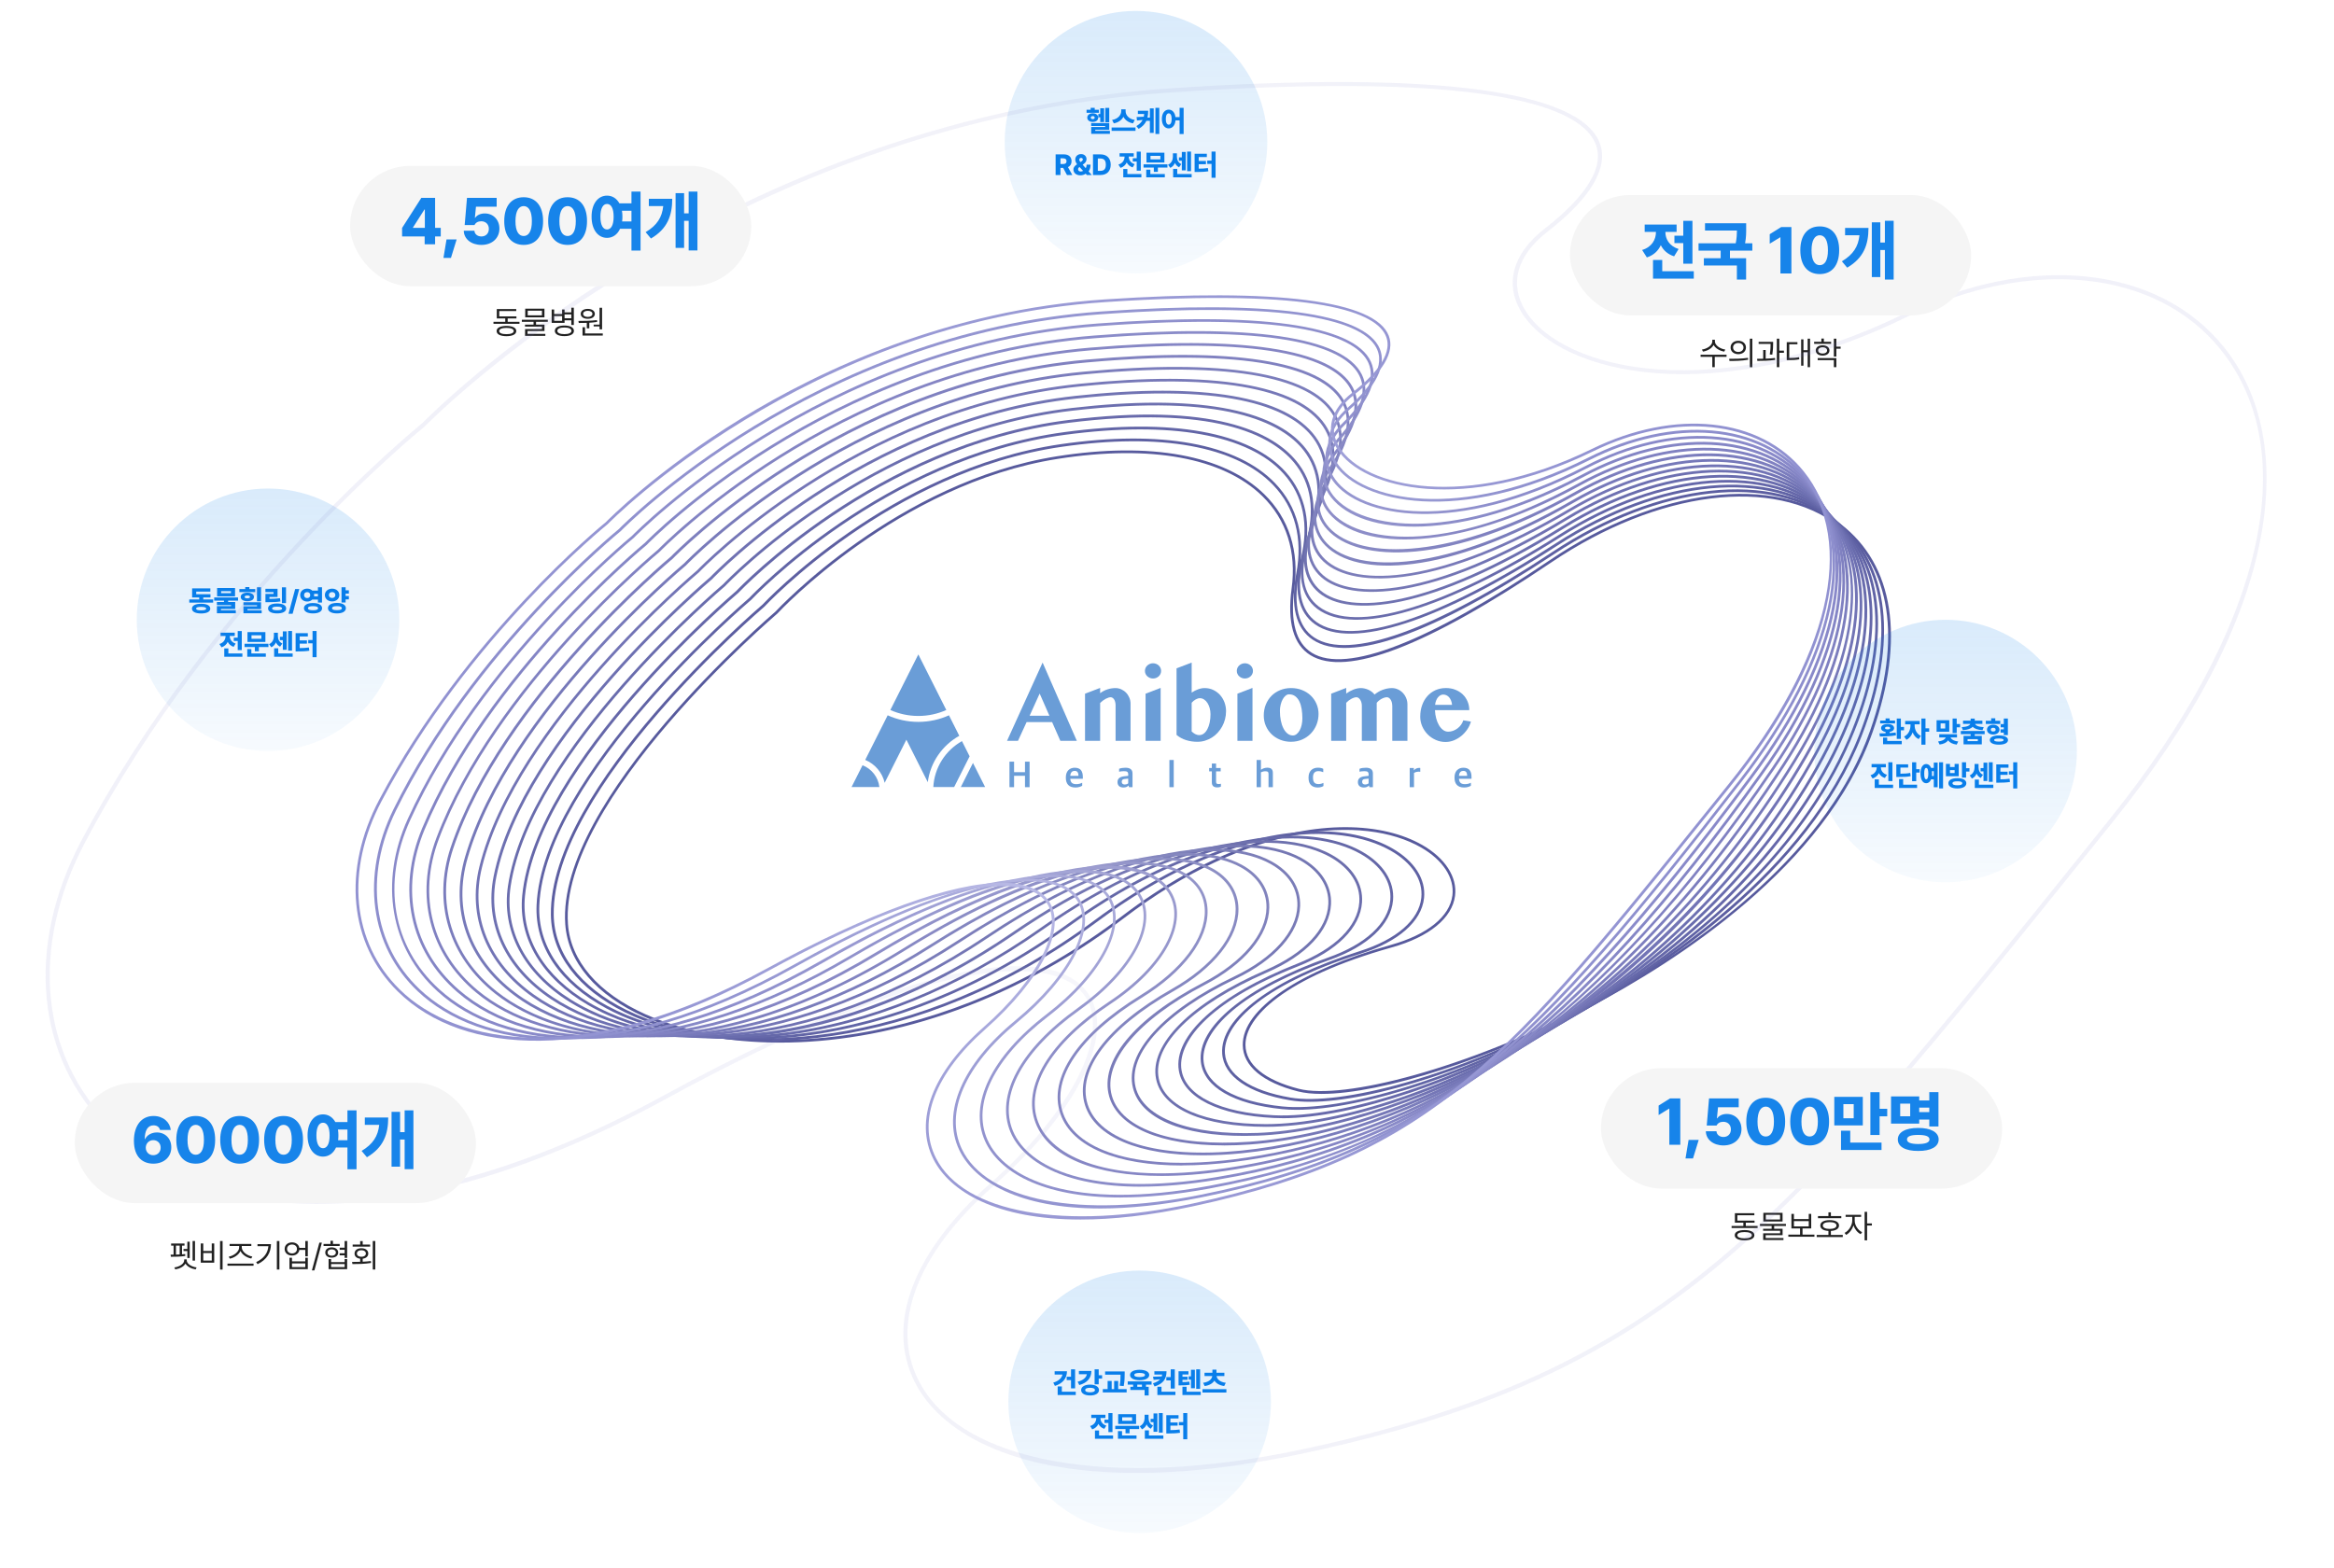 <svg width="1280" height="860" viewBox="0 0 1280 860" fill="none" xmlns="http://www.w3.org/2000/svg">
<g opacity="0.8" clip-path="url(#clip0_17_877)">
<path d="M724.787 600.084C719.82 600.084 715.483 599.635 711.887 598.737C692.446 593.797 681.681 584.747 681.546 573.317C681.299 553.534 712.493 532.448 762.926 518.301C782.816 512.71 795.064 502.829 796.525 491.175C797.716 481.587 791.311 471.774 779.377 464.925C747.553 446.646 684.828 451.519 616.461 503.615C552.094 552.658 483.705 571.947 427.879 571.947C398.82 571.947 373.199 566.738 353.287 557.756C326.879 545.854 311.507 527.867 310.001 507.074C305.057 438.899 422.71 337.714 425.317 335.469C427.092 333.538 492.313 264.015 579.85 250.273C631.047 242.234 671.343 249.621 693.323 271.089C706.92 284.382 712.628 302.369 709.842 323.096C707.437 340.903 710.673 352.692 719.461 358.126C738.294 369.781 783.355 352.243 849.812 307.377C908.896 267.473 973.106 259.502 1009.56 287.549C1038.66 309.937 1044.89 350.334 1027.09 401.263C1001.2 475.344 918.943 527.688 872.218 552.299C817.853 580.93 757.599 600.084 724.809 600.084H724.787ZM737.8 453.764C754.79 453.764 769.219 457.357 780.096 463.6C792.569 470.763 799.244 481.137 797.986 491.332C796.457 503.615 783.827 513.967 763.308 519.716C703.841 536.4 682.85 558.317 683.03 573.272C683.164 583.984 693.548 592.494 712.246 597.277C761.105 609.74 980.949 528.563 1025.63 400.747C1043.2 350.469 1037.13 310.7 1008.59 288.716C972.656 261.074 909.166 269.068 850.621 308.612C782.703 354.489 738.294 371.577 718.651 359.406C709.325 353.635 705.864 341.352 708.336 322.894C711.078 302.639 705.504 285.101 692.267 272.144C670.646 251.014 630.799 243.761 580.097 251.732C492.29 265.542 427.047 335.783 426.396 336.502L426.328 336.569C425.137 337.58 306.562 439.123 311.484 506.939C312.945 527.149 328.003 544.709 353.893 556.363C411.675 582.389 518.181 576.596 615.539 502.403C661.207 467.619 704.448 453.764 737.8 453.764Z" fill="#2D3185"/>
<path d="M718.606 604.418C714.516 604.418 710.808 604.149 707.482 603.587C684.693 599.725 671.118 590.383 670.264 577.966C668.916 558.497 697.818 536.962 745.71 521.759C765.87 515.36 778.163 504.716 779.467 492.522C780.501 482.754 774.41 473.345 762.724 466.676C734.428 450.531 675.209 451.092 601.425 505.861C502.876 578.999 398.303 582.793 342.836 555.375C316.856 542.531 302.405 523.511 302.113 501.797C301.191 432.005 415.585 333.874 418.125 331.696C419.945 329.743 488.447 257.189 581.828 243.648C636.688 235.699 678.422 243.289 699.279 265.071C711.572 277.893 716.067 295.116 712.314 314.922C709.1 331.898 711.999 343.912 720.697 349.683C739.98 362.483 786.434 345.776 851.52 302.684C909.593 264.24 972.274 257.481 1007.49 285.865C1036.24 309.016 1041.16 351.929 1021.02 403.576C991.647 478.892 912.043 530.944 867.207 555.286C812.369 585.039 752.902 604.418 718.584 604.418H718.606ZM722.742 455.965C739.642 455.965 753.464 459.625 763.488 465.351C775.691 472.312 782.074 482.283 780.973 492.657C779.602 505.479 766.926 516.595 746.182 523.174C689.749 541.071 670.736 563.145 671.77 577.853C672.579 589.53 685.704 598.355 707.751 602.105C734.271 606.596 797.312 591.529 866.51 553.961C911.166 529.731 990.433 477.904 1019.65 403.037C1039.54 352.041 1034.78 309.757 1006.59 287.032C971.869 259.053 909.908 265.857 852.396 303.919C785.827 347.999 740.002 364.257 719.91 350.918C710.673 344.788 707.549 332.235 710.898 314.63C714.561 295.318 710.179 278.544 698.245 266.104C677.726 244.704 636.485 237.248 582.098 245.13C488.447 258.716 419.923 332.011 419.249 332.752L419.181 332.819C418.013 333.807 302.742 432.252 303.663 501.774C303.933 522.882 318.092 541.453 343.533 554.028C398.595 581.244 502.516 577.404 600.549 504.648C648.959 468.742 691.233 455.987 722.742 455.987V455.965Z" fill="url(#paint0_radial_17_877)"/>
<path d="M711.055 608.819C708.201 608.819 705.549 608.685 703.077 608.438C676.445 605.721 660.218 596.312 658.578 582.614C656.263 563.347 683.075 541.363 728.54 525.218C748.992 517.964 761.353 506.49 762.454 493.757C763.308 484.012 757.375 474.783 746.16 468.428C719.033 453.068 660.937 454.213 586.413 508.062C524.653 552.703 461.725 570.263 410.304 570.286C379.289 570.286 352.455 563.886 332.565 553.197C306.877 539.365 293.28 519.244 294.269 496.519C297.393 425.089 408.483 330.057 410.978 327.924C412.843 325.925 484.626 250.34 583.85 237.024C642.351 229.164 685.389 236.934 705.077 258.895C716.157 271.268 719.55 287.796 714.853 306.726C710.808 323.073 713.258 334.997 721.955 341.195C741.553 355.14 789.423 339.398 853.295 297.991C910.312 261.006 971.51 255.415 1005.56 284.091C1034.39 308.365 1037.83 352.759 1015 405.912C961.419 530.629 781.917 608.819 711.033 608.819H711.055ZM708.471 458.435C724.517 458.435 737.53 461.826 746.902 467.125C758.656 473.772 764.859 483.54 763.96 493.892C762.791 507.231 750.07 519.177 729.057 526.632C675.546 545.63 658.33 567.928 660.083 582.434C661.634 595.369 677.366 604.306 703.234 606.956C767.218 613.49 958.183 534.469 1013.65 405.328C1036.19 352.827 1032.91 309.061 1004.61 285.236C971.083 256.987 910.604 262.623 854.149 299.248C789.738 341.015 741.261 356.757 721.124 342.43C711.864 335.85 709.212 323.388 713.415 306.366C717.977 287.953 714.718 271.875 703.976 259.906C684.625 238.349 642.036 230.759 584.053 238.528C484.559 251.867 412.754 328.216 412.057 328.979L411.989 329.046C410.866 329.99 298.876 425.358 295.775 496.587C294.808 518.706 308.136 538.354 333.284 551.895C385.717 580.121 487.031 578.078 585.536 506.871C635.025 471.1 677.434 458.457 708.471 458.457V458.435Z" fill="url(#paint1_radial_17_877)"/>
<path d="M703.279 613.4C701.706 613.4 700.155 613.355 698.649 613.288C668.466 611.873 648.959 602.15 646.486 587.284C643.318 568.152 668.152 545.697 711.347 528.676C732.114 520.479 744.564 508.174 745.463 494.902C746.115 485.247 740.362 476.264 729.619 470.224C703.639 455.605 646.599 457.334 571.377 510.307C525.799 542.396 476.558 562.404 428.958 568.152C387.56 573.16 349.713 567.164 322.384 551.266C297.213 536.625 284.111 514.753 286.403 491.242C293.55 418.172 401.359 326.217 403.809 324.151C405.719 322.13 480.783 243.491 585.851 230.422C665.365 220.519 697.638 237.024 710.696 252.608C720.697 264.532 723.011 280.43 717.393 298.552C712.516 314.271 714.516 326.082 723.214 332.706C743.059 347.864 792.367 333.156 855.093 293.32C911.054 257.773 970.791 253.326 1003.72 282.249C1032.66 307.669 1034.6 353.613 1009 408.269C981.938 466.092 928.045 520.434 857.273 561.303C802.57 592.898 741.598 613.423 703.257 613.423L703.279 613.4ZM694.199 460.882C709.392 460.882 721.618 464.004 730.361 468.921C741.62 475.254 747.666 484.753 746.947 495.015C746.003 508.892 733.215 521.669 711.887 530.09C661.117 550.121 645.565 572.643 647.97 587.06C650.307 601.162 669.275 610.413 698.717 611.806C736.406 613.557 799.806 592.741 856.531 560.001C927.033 519.289 980.702 465.171 1007.65 407.618C1032.93 353.59 1031.13 308.297 1002.73 283.349C970.319 254.876 911.324 259.389 855.902 294.577C792.614 334.75 742.676 349.458 722.292 333.897C713.213 326.958 710.965 314.248 715.954 298.125C721.416 280.52 719.191 265.115 709.549 253.596C696.716 238.304 664.893 222.113 586.053 231.949C480.693 245.063 405.652 324.465 404.888 325.251L404.82 325.319C403.719 326.239 295.033 418.509 287.909 491.444C285.661 514.349 298.517 535.704 323.149 550.031C350.185 565.75 387.695 571.678 428.778 566.715C476.131 560.989 525.148 541.093 570.523 509.139C621.135 473.502 663.657 460.95 694.177 460.95L694.199 460.882Z" fill="url(#paint2_radial_17_877)"/>
<path d="M694.334 618.138H694.199C659.926 618.093 637.429 608.325 634.036 592C630.08 572.935 653.094 550.008 694.132 532.156C715.28 522.949 727.776 509.768 728.473 495.958C728.945 486.459 723.349 477.747 713.145 472.043C688.266 458.165 632.283 460.456 556.364 512.53C496.92 553.309 439.318 569.634 391.965 569.634C359.782 569.634 332.34 562.089 312.293 549.582C287.167 533.885 274.896 510.711 278.582 485.965C289.729 411.278 394.28 322.4 396.684 320.379C398.64 318.313 476.985 236.664 587.896 223.797C654.375 216.095 698.717 223.82 716.179 246.163C725.191 257.683 726.495 272.975 719.932 290.333C714.336 305.154 715.932 317.145 724.405 324.106C740.092 336.973 783.13 334.391 856.868 288.582C911.796 254.472 970.072 251.103 1001.92 280.228C1031.02 306.838 1031.4 354.354 1003 410.56C973.195 469.505 919.684 524.095 852.329 564.268C796.615 597.502 736.091 618.138 694.357 618.138H694.334ZM679.906 463.33C694.244 463.33 705.706 466.182 713.864 470.74C724.585 476.736 730.473 485.943 729.956 496.048C729.237 510.442 716.404 524.117 694.716 533.548C654.375 551.109 631.698 573.384 635.496 591.708C638.733 607.292 660.668 616.611 694.177 616.656H694.312C735.799 616.656 796.008 596.109 851.52 563.01C918.65 522.972 971.937 468.607 1001.63 409.909C1029.72 354.331 1029.45 307.489 1000.88 281.351C969.555 252.698 911.975 256.133 857.655 289.884C783.243 336.12 739.53 338.478 723.438 325.296C714.426 317.908 712.673 305.311 718.517 289.839C724.877 272.975 723.641 258.199 714.966 247.106C703.032 231.837 671.321 215.646 588.031 225.302C476.828 238.191 398.482 320.626 397.718 321.456L397.651 321.524C396.595 322.422 291.19 411.593 280.043 486.212C276.447 510.329 288.471 532.987 313.058 548.324C338.925 564.47 375.221 571.004 415.293 566.693C461.455 561.73 509.955 542.576 555.51 511.318C607.246 475.815 649.902 463.33 679.906 463.33Z" fill="url(#paint3_radial_17_877)"/>
<path d="M682.423 623.124C648.082 623.124 625.45 613.468 621.315 596.738C616.618 577.674 637.924 554.253 676.939 535.637C698.155 525.509 711.078 511.026 711.505 496.924C711.797 487.492 706.538 479.319 696.694 473.884C671.77 460.097 617.854 463.6 541.329 514.776C441.588 581.469 349.331 579.582 302.157 548.122C276.986 531.348 265.524 506.759 270.716 480.688C285.886 404.362 387.133 318.582 389.493 316.584C391.493 314.495 473.097 229.793 589.874 217.151C659.791 209.583 705.302 217.353 721.483 239.606C729.596 250.744 729.934 265.453 722.45 282.137C716.112 296.284 717.213 308.118 725.574 315.506C740.811 328.934 784.816 328.732 858.644 283.888C912.515 251.171 969.397 248.88 1000.19 278.162C1029.47 306.007 1028.3 355.117 996.973 412.895C922.021 551.131 769.353 619.98 689.772 622.989C687.277 623.079 684.805 623.124 682.423 623.124ZM665.073 465.486C678.625 465.486 689.48 468.158 697.436 472.582C707.774 478.308 713.303 486.953 713.01 496.969C712.583 511.654 699.324 526.61 677.591 536.984C639.25 555.285 618.236 578.055 622.776 596.379C626.934 613.266 652.599 622.876 689.727 621.484C768.971 618.498 920.988 549.896 995.67 412.177C1026.66 355.027 1027.94 306.591 999.176 279.24C968.88 250.43 912.717 252.81 859.453 285.168C784.928 330.439 740.227 330.394 724.607 316.629C715.707 308.792 714.471 296.329 721.101 281.531C728.36 265.363 728.068 251.171 720.292 240.504C709.235 225.302 677.681 209.179 590.053 218.678C472.985 231.343 391.38 316.808 390.571 317.684L390.504 317.751C389.47 318.605 287.369 404.699 272.199 481.025C267.143 506.467 278.38 530.472 303.012 546.91C349.758 578.1 441.341 579.874 540.498 513.563C593.335 478.241 635.564 465.508 665.073 465.508V465.486Z" fill="url(#paint4_radial_17_877)"/>
<path d="M671.186 628.333C636.733 628.333 613.134 618.475 608.303 601.499C602.796 582.075 622.034 558.766 659.746 539.095C681.389 527.8 694.424 512.373 694.559 497.777C694.649 488.637 689.592 480.801 680.333 475.726C656.51 462.679 603.538 466.654 526.316 516.999C426.822 581.828 336.97 578.729 292.044 546.887C266.738 528.967 256.13 502.919 262.895 475.434C282.065 397.491 380.031 314.787 382.368 312.833C384.391 310.7 469.299 222.967 591.919 210.549C665.185 203.138 711.819 210.886 726.742 232.959C734.046 243.738 733.439 257.93 725.012 273.963C718.045 287.212 718.674 299.203 726.742 306.86C743.418 322.669 791.221 320.266 860.464 279.195C913.279 247.87 968.79 246.59 998.591 276.006C1028.08 305.109 1025.31 355.858 990.995 415.23C954.946 477.612 903.57 531.236 842.417 570.263C790.434 603.452 733.192 624.426 685.367 627.839C680.468 628.176 675.748 628.355 671.208 628.355L671.186 628.333ZM650.779 467.911C663.522 467.911 673.658 470.359 681.074 474.423C690.851 479.79 696.2 488.099 696.087 497.799C695.93 512.934 682.603 528.878 660.465 540.42C623.967 559.44 604.549 582.681 609.763 601.095C615 619.598 643.902 629.254 685.232 626.335C779.557 619.643 914.403 544.709 989.669 414.467C1023.61 355.723 1026.46 305.648 997.513 277.062C968.206 248.139 913.436 249.509 861.206 280.475C791.311 321.928 742.766 324.151 725.686 307.938C717.078 299.787 716.337 287.144 723.641 273.244C731.911 257.503 732.518 244.232 725.461 233.79C715.28 218.745 683.884 202.734 592.031 212.031C469.097 224.471 384.234 312.991 383.402 313.889L383.335 313.956C382.346 314.787 283.526 397.783 264.333 475.793C257.726 502.65 268.131 528.114 292.898 545.674C337.42 577.224 426.598 580.211 525.485 515.764C579.49 480.576 621.832 467.934 650.756 467.934L650.779 467.911Z" fill="url(#paint5_radial_17_877)"/>
<path d="M659.701 633.767C624.709 633.767 600.639 623.842 595.065 606.304C588.862 586.79 606.617 562.965 642.576 542.576C664.691 530.045 677.816 513.586 677.658 498.585C677.568 489.805 672.736 482.35 664.016 477.612C641.295 465.284 589.222 469.73 511.303 519.244C465.388 548.414 418.44 565.458 375.514 568.512C338.139 571.184 304.854 563.145 281.841 545.877C256.355 526.767 246.579 499.169 255.029 470.157C278.222 390.574 372.929 310.925 375.177 309.039C377.289 306.838 465.433 216.095 593.874 203.924C670.444 196.671 718.135 204.373 731.821 226.2C738.361 236.664 736.878 250.34 727.484 265.744C719.843 278.297 719.955 290.109 727.821 298.148C744.115 314.787 793.109 314.473 862.195 274.48C913.976 244.501 968.139 244.21 996.973 273.738C1010.64 287.706 1017.27 307.377 1016.17 330.573C1014.93 356.464 1004.43 385.724 984.927 417.543C896.019 562.651 769.556 623.82 680.872 632.667C673.456 633.408 666.354 633.767 659.679 633.767H659.701ZM636.485 470.336C648.442 470.336 657.903 472.559 664.758 476.287C673.973 481.295 679.097 489.199 679.187 498.563C679.321 514.124 665.927 531.056 643.34 543.878C608.033 563.886 590.525 587.06 596.504 605.855C602.931 626.02 635.227 635.721 680.76 631.185C769.106 622.36 895.075 561.416 983.691 416.757C1020.66 356.42 1025.13 304.682 995.94 274.794C967.599 245.781 914.155 246.163 862.981 275.804C792.817 316.404 744.025 316.831 726.787 299.225C718.404 290.67 718.202 278.185 726.225 264.981C735.44 249.868 736.901 237.091 730.585 227.009C721.258 212.143 690.019 196.334 594.054 205.429C465.254 217.645 377.132 309.196 376.255 310.116L376.188 310.184C375.222 310.992 279.706 390.889 256.49 470.583C248.219 498.945 257.793 525.959 282.762 544.686C305.484 561.73 338.386 569.657 375.424 567.007C418.102 563.953 464.804 546.999 510.517 517.964C565.714 482.889 608.145 470.336 636.485 470.336Z" fill="url(#paint6_radial_17_877)"/>
<path d="M648.307 639.359C612.64 639.359 587.963 629.276 581.581 611.132C574.659 591.461 591.042 567.12 625.361 546.034C647.97 532.156 661.185 514.686 660.735 499.304C660.488 490.793 655.993 483.944 647.723 479.498C626.057 467.844 574.883 472.762 496.246 521.445C440.217 556.139 390.931 569.073 351.354 569.073C316.519 569.073 289.235 559.058 271.525 545.046C246.174 524.993 237.049 495.015 247.163 464.857C274.357 383.658 365.782 307.085 368.007 305.244C370.165 303.021 461.59 209.224 595.874 197.278C675.636 190.182 724.382 197.794 736.856 219.329C742.744 229.479 740.362 242.683 729.978 257.526C721.685 269.382 721.281 281.014 728.922 289.39C745.823 307.961 797.626 307.197 863.97 269.742C914.717 241.111 967.554 241.762 995.49 271.358C1025 302.639 1018.8 358.126 978.926 419.812C874.353 581.513 756.723 627.435 676.445 637.45C666.489 638.685 657.072 639.291 648.307 639.314V639.359ZM621.338 472.694C635.834 472.694 644.419 476.04 648.442 478.196C657.094 482.844 661.994 490.322 662.241 499.281C662.713 515.202 649.206 533.167 626.147 547.336C592.458 568.04 576.322 591.708 582.996 610.661C590.683 632.532 626.439 642.256 676.242 636.035C756.206 626.043 873.41 580.278 977.645 419.07C1017.13 358.014 1023.38 303.223 994.389 272.459C966.948 243.356 914.83 242.817 864.712 271.111C794.57 310.7 744.587 308.881 727.821 290.445C719.685 281.486 720.022 269.203 728.765 256.717C738.923 242.189 741.216 229.861 735.575 220.137C727.102 205.496 695.997 189.912 596.009 198.827C461.343 210.818 369.962 305.423 369.064 306.366L368.996 306.434C368.075 307.197 275.84 384.017 248.579 465.396C238.69 494.925 247.612 524.297 272.446 543.923C309.889 573.519 390.751 585.061 495.459 520.21C557.488 481.789 597.425 472.694 621.315 472.694H621.338Z" fill="url(#paint7_radial_17_877)"/>
<path d="M637.025 645.085C600.549 645.085 575.153 634.8 567.939 616.005C560.32 596.155 575.355 571.296 608.19 549.514C637.407 530.135 650.757 505.502 640.688 489.626C626.934 467.979 571.197 469.393 481.255 523.713C376.503 586.993 297.213 574.44 261.142 544.484C235.499 523.197 227.341 491.467 239.342 459.648C270.536 376.809 358.68 303.312 360.86 301.516C363.063 299.226 457.77 202.442 597.897 190.698C680.76 183.759 730.563 191.282 741.89 212.458C747.149 222.316 743.913 235.07 732.518 249.374C723.596 260.557 722.697 271.965 730.046 280.677C743.733 296.89 791.153 306.119 865.746 265.093C915.459 237.765 967.037 239.337 994.074 269C1023.83 301.651 1015.9 358.912 972.881 422.169C925.572 491.759 878.017 543.137 827.449 579.223C779.669 613.333 728.81 633.97 671.95 642.345C659.454 644.187 647.722 645.085 636.98 645.085H637.025ZM607.493 474.805C624.776 474.805 636.373 480.015 641.947 488.817C652.487 505.434 638.935 530.899 608.999 550.772C576.794 572.15 561.961 596.334 569.332 615.489C576.434 633.992 607.089 650.385 671.77 640.886C787.558 623.842 880.039 556.139 971.667 421.361C1014.26 358.71 1022.23 302.145 992.973 270.033C966.408 240.886 915.571 239.427 866.465 266.418C799.019 303.515 746.205 302.145 728.877 281.643C721.034 272.346 721.91 260.243 731.304 248.454C742.317 234.666 745.486 222.45 740.519 213.176C732.833 198.805 701.863 183.512 597.987 192.203C457.455 203.969 362.816 301.606 361.872 302.594L361.804 302.661C360.905 303.402 271.975 377.124 240.69 460.187C228.936 491.4 236.915 522.478 262.063 543.339C297.753 572.98 376.368 585.286 480.424 522.433C536.789 488.391 579.535 474.805 607.426 474.805H607.493Z" fill="url(#paint8_radial_17_877)"/>
<path d="M625.585 650.991C582.862 650.991 560.724 636.799 554.117 620.923C545.779 600.848 559.556 575.45 590.997 552.995C620.461 531.932 633.968 506.377 623.877 490.883C610.348 470.089 556.342 472.874 466.242 525.936C420.642 552.793 375.581 567.816 335.891 569.41C301.259 570.78 270.986 561.797 250.624 544.08C224.666 521.49 217.519 487.964 231.498 454.393C266.693 369.938 351.556 299.517 353.714 297.743C355.961 295.408 453.949 195.593 599.92 184.074C685.839 177.315 736.631 184.702 746.857 205.451C751.576 215.04 747.486 227.39 735.035 241.156C725.529 251.665 724.135 262.848 731.17 271.852C739.148 282.047 756.88 287.796 778.68 287.279C797.109 286.83 827.495 281.8 867.544 260.377C916.246 234.307 966.566 236.777 992.771 266.508C1022.77 300.55 1013.11 359.608 966.903 424.482C865.139 567.389 784.007 627.749 667.545 647.173C651.79 649.801 637.834 650.968 625.585 650.968V650.991ZM592.615 477.185C609.471 477.185 620.079 482.327 625.113 490.075C635.676 506.288 621.989 532.673 591.851 554.23C561.039 576.259 547.442 600.982 555.488 620.361C563.758 640.257 597.447 657.368 667.275 645.714C783.288 626.357 864.15 566.176 965.667 423.629C1011.45 359.361 1021.13 300.999 991.647 267.518C965.914 238.326 916.335 235.991 868.24 261.725C800.975 297.721 746.812 294.285 729.978 272.795C722.45 263.162 723.865 251.283 733.911 240.168C745.913 226.874 749.936 215.107 745.508 206.125C738.586 192.068 707.729 177.09 600.032 185.578C453.657 197.12 355.736 297.788 354.77 298.821L354.702 298.889C353.848 299.585 268.221 370.23 232.892 454.977C219.16 487.919 226.149 520.816 251.613 542.957C271.682 560.428 301.596 569.275 335.846 567.928C375.266 566.356 420.103 551.401 465.478 524.679C524.743 489.783 566.276 477.208 592.615 477.208V477.185Z" fill="url(#paint9_radial_17_877)"/>
<path d="M614.55 656.919C570.77 656.919 547.554 642.413 540.183 625.885C531.126 605.586 543.689 579.627 573.827 556.475C603.493 533.661 617.18 507.231 607.134 492.185C595.2 474.333 547.217 473.053 451.23 528.182C348.028 587.464 274.402 575.158 239.949 543.833C214.036 520.3 207.788 484.012 223.677 449.138C262.85 363.066 344.454 295.7 346.567 293.971C348.859 291.613 450.106 188.744 601.942 177.472C690.783 170.87 742.609 178.123 751.823 198.423C756.049 207.764 751.127 219.71 737.575 232.982C727.506 242.84 725.596 253.798 732.316 263.05C746.295 282.316 798.053 292.781 869.342 255.707C917.055 230.893 966.161 234.217 991.557 263.97C1021.83 299.45 1010.37 360.327 960.924 426.817C902.671 505.142 859.813 552.501 817.606 585.196C772.68 620.002 725.057 640.594 663.14 652.024C644.756 655.414 628.619 656.896 614.595 656.896L614.55 656.919ZM578.209 479.835C593.874 479.835 603.718 484.416 608.37 491.355C618.888 507.073 605.044 534.357 574.726 557.666C545.195 580.368 532.789 605.653 541.554 625.279C551.038 646.567 587.896 664.397 662.825 650.564C779.512 629.029 846.103 578.661 959.688 425.919C1008.68 360.035 1020.17 299.854 990.388 264.936C965.464 235.721 917.1 232.533 870.016 257.032C797.941 294.51 745.373 283.641 731.08 263.925C723.865 254 725.843 242.323 736.496 231.904C749.554 219.104 754.386 207.742 750.43 199.029C744.227 185.309 713.437 170.668 602.032 178.954C449.814 190.271 348.612 293.993 347.601 295.026L347.533 295.094C346.702 295.767 264.378 363.291 225.026 449.745C209.204 484.528 215.137 519.267 240.937 542.71C275.009 573.654 347.938 585.757 450.465 526.857C510.742 492.23 552.386 479.812 578.209 479.812V479.835Z" fill="url(#paint10_radial_17_877)"/>
<path d="M603.56 662.937C558.634 662.937 534.272 648.071 526.091 630.893C516.293 610.324 527.71 583.804 556.612 559.956C586.457 535.345 600.347 508.039 590.413 493.555C578.547 476.242 531.8 476.848 436.194 530.427C333.756 587.823 262.041 574.956 229.094 543.766C202.821 518.907 197.742 480.621 215.811 443.906C258.984 356.195 337.33 291.905 339.397 290.221C341.757 287.796 446.285 181.918 603.92 170.87C695.66 164.448 748.475 171.521 756.7 191.349C760.476 200.466 754.723 212.031 740.024 224.785C729.417 234.015 727.012 244.726 733.395 254.225C746.834 274.188 799.874 286.965 871.072 251.013C917.796 227.413 965.734 231.567 990.343 261.365C1020.86 298.327 1007.6 361.045 954.856 429.153C842.799 573.811 788.232 630.938 658.622 656.896C637.609 661.096 619.315 662.937 603.538 662.937H603.56ZM563.691 482.125C578.12 482.125 587.222 486.235 591.672 492.724C602.055 507.882 588.031 535.996 557.578 561.124C529.238 584.5 517.978 610.346 527.462 630.264C541.037 658.76 592.391 668.641 658.353 655.437C787.468 629.568 841.9 572.599 953.688 428.255C1005.99 360.753 1019.27 298.709 989.22 262.331C965.082 233.094 917.886 229.097 871.791 252.361C799.784 288.716 745.935 275.468 732.203 255.078C725.349 244.883 727.843 233.431 739.081 223.663C748.947 215.085 759.779 202.599 755.352 191.933C749.801 178.55 719.033 164.313 604.055 172.374C445.948 183.467 341.51 290.221 340.476 291.299L340.409 291.366C339.622 292.017 260.58 356.442 217.205 444.58C199.427 480.711 204.394 518.301 230.172 542.688C262.738 573.497 333.779 586.139 435.498 529.125C496.92 494.723 538.475 482.125 563.713 482.125H563.691Z" fill="url(#paint11_radial_17_877)"/>
<path d="M592.638 669C546.498 669 520.945 653.753 511.932 635.945C501.235 614.77 511.258 588.34 539.441 563.459C569.399 536.984 583.558 508.825 573.827 494.992C562.59 479.004 516.607 480.531 421.204 532.673C375.581 557.621 333.509 570.488 296.179 570.914C263.479 571.318 236.487 561.932 218.103 543.833C191.449 517.605 187.583 477.32 207.99 438.651C255.119 349.346 330.183 288.11 332.25 286.448C333.352 285.325 360.343 257.862 406.685 229.479C450.128 202.869 519.956 169.927 605.943 164.245C700.469 157.98 754.295 164.897 761.644 184.231C765.016 193.123 758.431 204.306 742.564 216.589C731.439 225.19 728.54 235.699 734.585 245.4C748.34 267.451 804.054 280.026 872.892 246.343C918.65 223.932 965.442 228.895 989.287 258.693C1003.27 276.141 1007.9 300.079 1002.68 327.923C996.748 359.653 978.634 394.504 948.878 431.488L940.9 441.413C828.551 581.087 786.524 633.363 654.217 661.747C630.597 666.822 610.145 669 592.66 669H592.638ZM549.42 484.281C561.668 484.281 570.388 487.515 575.04 494.117C585.379 508.825 571.467 537.141 540.43 564.559C512.786 588.969 502.898 614.747 513.281 635.249C528.563 665.497 583.76 675.31 653.88 660.265C785.669 631.971 827.607 579.829 939.708 440.448L947.687 430.523C1003.31 361.382 1018.44 297.496 988.096 259.614C964.7 230.377 918.65 225.571 873.522 247.668C803.896 281.755 747.351 268.708 733.282 246.185C726.787 235.766 729.821 224.538 741.62 215.399C752.273 207.135 764.162 195.122 760.206 184.747C755.262 171.746 724.494 157.89 606.01 165.727C442.105 176.596 334.363 286.403 333.284 287.504L333.217 287.571C332.453 288.177 256.714 349.526 209.316 439.348C189.224 477.387 193 517.021 219.16 542.755C250.309 573.407 319.552 586.498 420.485 531.348C476.985 500.471 522.023 484.281 549.442 484.281H549.42Z" fill="url(#paint12_radial_17_877)"/>
<g opacity="0.8" clip-path="url(#clip1_17_877)">
<path d="M518.968 389.491C514.277 391.583 509.086 392.752 503.622 392.752C498.158 392.752 492.967 391.577 488.276 389.491L503.622 359L518.968 389.491ZM467 431.769L473.032 419.785C477.997 421.741 481.649 426.3 482.264 431.769H467ZM508.813 429.079L497.077 405.762L485.164 429.425C483.858 423.732 479.823 419.071 474.495 416.87L486.812 392.399C491.941 394.709 497.631 396.006 503.622 396.006C509.613 396.006 515.303 394.709 520.432 392.399L526.088 403.636C516.821 408.819 510.208 418.147 508.813 429.079ZM511.849 431.769C512.417 420.96 518.606 411.612 527.551 406.55L531.75 414.893L523.256 431.769H511.842H511.849ZM526.922 431.769L533.59 418.528L540.258 431.769H526.929H526.922Z" fill="#1565C0"/>
<path d="M590.537 406.394H581.51L576.996 396.122H563.004L558.278 406.394H552.274L571.778 363.464L590.544 406.394H590.537ZM564.672 392.623H575.505L570.164 380.462L564.666 392.623H564.672Z" fill="#1565C0"/>
<path d="M611.806 386.984C611.806 386.264 611.73 385.618 611.58 385.054C611.43 384.491 611.224 384.015 610.971 383.641C610.711 383.261 610.424 382.976 610.096 382.779C609.768 382.582 609.426 382.486 609.07 382.486C608.715 382.486 608.311 382.561 607.846 382.711C607.388 382.86 606.902 383.071 606.396 383.336C605.89 383.607 605.37 383.934 604.844 384.321C604.317 384.708 603.811 385.143 603.332 385.625V406.394H595.044V380.543L603.332 377.377V380.265C604.604 379.3 605.972 378.594 607.422 378.138C608.872 377.683 610.315 377.459 611.751 377.459C612.866 377.459 613.926 377.683 614.924 378.138C615.923 378.594 616.798 379.205 617.55 379.986C618.303 380.761 618.898 381.678 619.342 382.724C619.787 383.77 620.005 384.885 620.005 386.074V406.401H611.799V386.991L611.806 386.984Z" fill="#1565C0"/>
<path d="M627.904 368.043C627.904 367.472 628.021 366.922 628.246 366.405C628.479 365.889 628.793 365.441 629.204 365.074C629.607 364.707 630.079 364.408 630.613 364.184C631.146 363.96 631.72 363.851 632.336 363.851C632.951 363.851 633.533 363.96 634.073 364.184C634.613 364.408 635.085 364.7 635.482 365.074C635.878 365.447 636.193 365.889 636.426 366.405C636.658 366.922 636.768 367.472 636.768 368.043C636.768 368.613 636.651 369.157 636.426 369.666C636.193 370.176 635.878 370.618 635.482 370.984C635.085 371.358 634.613 371.65 634.073 371.874C633.533 372.099 632.951 372.207 632.336 372.207C631.72 372.207 631.139 372.099 630.613 371.874C630.086 371.65 629.614 371.358 629.204 370.984C628.793 370.618 628.479 370.176 628.246 369.666C628.014 369.157 627.904 368.613 627.904 368.043ZM628.246 380.537L636.508 377.371V406.387H628.246V380.543V380.537Z" fill="#1565C0"/>
<path d="M645.241 366.63L653.53 363.464V379.932C654.59 379.212 655.752 378.621 657.01 378.152C658.269 377.69 659.479 377.459 660.649 377.459C662.352 377.459 663.918 377.799 665.347 378.471C666.783 379.151 668.021 380.061 669.067 381.223C670.114 382.378 670.928 383.73 671.509 385.265C672.09 386.801 672.384 388.431 672.384 390.15C672.384 391.665 672.2 393.132 671.823 394.552C671.447 395.972 670.928 397.297 670.244 398.54C669.56 399.784 668.746 400.918 667.789 401.958C666.831 402.997 665.771 403.88 664.602 404.607C663.432 405.341 662.181 405.912 660.847 406.312C659.514 406.72 658.118 406.924 656.662 406.924C654.521 406.924 652.469 406.625 650.514 406.02C648.558 405.422 646.8 404.458 645.241 403.147V366.63ZM653.53 401.258C653.81 401.516 654.104 401.767 654.405 402.005C654.706 402.243 655.027 402.46 655.362 402.644C655.697 402.827 656.06 402.977 656.45 403.085C656.84 403.194 657.264 403.255 657.722 403.255C658.645 403.255 659.479 402.963 660.232 402.379C660.984 401.795 661.627 400.993 662.167 399.96C662.707 398.934 663.124 397.718 663.418 396.326C663.713 394.926 663.856 393.425 663.856 391.814C663.856 390.612 663.706 389.477 663.405 388.411C663.104 387.344 662.694 386.413 662.167 385.605C661.647 384.796 661.032 384.165 660.32 383.703C659.609 383.241 658.857 383.01 658.064 383.01C657.27 383.01 656.504 383.247 655.677 383.716C654.843 384.185 654.124 384.783 653.523 385.51V401.258H653.53Z" fill="#1565C0"/>
<path d="M678.279 368.043C678.279 367.472 678.396 366.922 678.621 366.405C678.854 365.889 679.168 365.441 679.579 365.074C679.982 364.707 680.454 364.408 680.987 364.184C681.521 363.96 682.095 363.851 682.711 363.851C683.326 363.851 683.908 363.96 684.448 364.184C684.988 364.408 685.46 364.7 685.857 365.074C686.253 365.447 686.568 365.889 686.8 366.405C687.033 366.922 687.142 367.472 687.142 368.043C687.142 368.613 687.026 369.157 686.8 369.666C686.568 370.176 686.253 370.618 685.857 370.984C685.46 371.358 684.988 371.65 684.448 371.874C683.908 372.099 683.326 372.207 682.711 372.207C682.095 372.207 681.514 372.099 680.987 371.874C680.454 371.65 679.989 371.358 679.579 370.984C679.168 370.618 678.854 370.176 678.621 369.666C678.389 369.157 678.279 368.613 678.279 368.043ZM678.621 380.537L686.883 377.371V406.387H678.621V380.543V380.537Z" fill="#1565C0"/>
<path d="M708.076 406.924C705.915 406.924 703.918 406.55 702.085 405.81C700.252 405.069 698.666 404.05 697.332 402.752C695.999 401.455 694.952 399.933 694.2 398.187C693.448 396.434 693.072 394.545 693.072 392.507C693.072 390.327 693.448 388.309 694.2 386.468C694.952 384.626 695.992 383.037 697.319 381.705C698.645 380.374 700.225 379.334 702.058 378.58C703.891 377.833 705.888 377.452 708.049 377.452C710.21 377.452 712.207 377.819 714.053 378.546C715.893 379.28 717.486 380.278 718.82 381.556C720.154 382.833 721.207 384.334 721.966 386.067C722.725 387.799 723.108 389.661 723.108 391.665C723.108 393.669 722.732 395.728 721.98 397.582C721.227 399.437 720.181 401.047 718.847 402.426C717.514 403.806 715.92 404.899 714.081 405.701C712.241 406.509 710.237 406.91 708.076 406.91V406.924ZM709.034 403.452C709.779 403.452 710.47 403.201 711.106 402.691C711.742 402.182 712.296 401.496 712.768 400.64C713.239 399.777 713.602 398.785 713.855 397.657C714.115 396.529 714.238 395.354 714.238 394.131C714.238 392.317 714.108 390.612 713.855 389.008C713.595 387.405 713.178 386.006 712.597 384.803C712.015 383.601 711.256 382.649 710.326 381.943C709.396 381.236 708.261 380.89 706.914 380.89C706.257 380.89 705.628 381.141 705.026 381.637C704.424 382.14 703.891 382.806 703.433 383.648C702.974 384.491 702.605 385.462 702.331 386.563C702.058 387.663 701.921 388.825 701.921 390.048C701.921 391.882 702.085 393.615 702.414 395.238C702.742 396.869 703.207 398.289 703.822 399.498C704.431 400.714 705.176 401.672 706.052 402.386C706.927 403.099 707.926 403.452 709.04 403.452H709.034Z" fill="#1565C0"/>
<path d="M763.525 387.127C763.525 386.495 763.45 385.904 763.3 385.333C763.149 384.769 762.944 384.28 762.677 383.859C762.411 383.438 762.103 383.111 761.747 382.86C761.392 382.609 761.009 382.486 760.605 382.486C760.127 382.486 759.634 382.568 759.121 382.738C758.608 382.908 758.095 383.125 757.596 383.404C757.097 383.682 756.618 384.008 756.174 384.375C755.729 384.749 755.339 385.136 755.004 385.544V406.401H746.852V387.127C746.852 386.495 746.77 385.904 746.613 385.333C746.456 384.769 746.237 384.28 745.963 383.859C745.69 383.444 745.375 383.111 745.02 382.86C744.664 382.609 744.301 382.486 743.932 382.486C743.488 382.486 743.016 382.568 742.51 382.738C742.004 382.908 741.498 383.125 740.998 383.404C740.499 383.682 740.007 384.008 739.535 384.375C739.063 384.749 738.646 385.136 738.276 385.544V406.401H730.042V380.543L738.276 377.377V380.462C739.569 379.538 740.909 378.804 742.298 378.267C743.686 377.731 745.02 377.459 746.292 377.459C747.003 377.459 747.714 377.54 748.432 377.71C749.15 377.88 749.841 378.111 750.504 378.417C751.168 378.723 751.783 379.096 752.351 379.531C752.918 379.966 753.404 380.462 753.814 381.019C754.437 380.503 755.114 380.02 755.859 379.572C756.605 379.123 757.384 378.75 758.212 378.444C759.032 378.138 759.874 377.901 760.735 377.724C761.59 377.547 762.445 377.459 763.3 377.459C764.449 377.459 765.543 377.69 766.582 378.152C767.615 378.614 768.525 379.253 769.304 380.068C770.084 380.883 770.699 381.834 771.164 382.928C771.623 384.022 771.855 385.197 771.855 386.454V406.394H763.546V387.12L763.525 387.127Z" fill="#1565C0"/>
<path d="M792.844 407.033C790.915 407.033 789.096 406.659 787.4 405.905C785.697 405.157 784.22 404.145 782.968 402.875C781.71 401.604 780.718 400.137 779.98 398.459C779.241 396.781 778.879 395.014 778.879 393.139C778.879 390.897 779.214 388.818 779.891 386.902C780.561 384.986 781.518 383.322 782.756 381.916C783.994 380.509 785.478 379.416 787.202 378.627C788.925 377.839 790.853 377.445 792.98 377.445C794.875 377.445 796.612 377.758 798.185 378.39C799.758 379.021 801.112 379.878 802.233 380.971C803.355 382.065 804.23 383.349 804.846 384.83C805.468 386.311 805.776 387.894 805.776 389.579H786.948C787.017 391.155 787.243 392.65 787.626 394.077C788.009 395.503 788.515 396.753 789.151 397.84C789.787 398.921 790.539 399.784 791.394 400.422C792.249 401.061 793.206 401.38 794.246 401.38C795.148 401.38 796.037 401.217 796.913 400.891C797.788 400.565 798.602 400.123 799.34 399.559C800.086 398.995 800.729 398.336 801.276 397.589C801.823 396.842 802.22 396.027 802.473 395.157L806.672 395.85C806.248 397.385 805.571 398.832 804.641 400.184C803.71 401.536 802.623 402.718 801.372 403.738C800.12 404.757 798.766 405.558 797.296 406.143C795.825 406.727 794.341 407.019 792.837 407.019L792.844 407.033ZM796.325 386.651C796.256 385.815 796.078 385.054 795.805 384.361C795.531 383.668 795.182 383.071 794.758 382.568C794.334 382.065 793.835 381.685 793.274 381.413C792.707 381.148 792.098 381.012 791.442 381.012C790.929 381.012 790.423 381.148 789.93 381.413C789.431 381.685 788.986 382.058 788.59 382.554C788.193 383.043 787.851 383.635 787.578 384.334C787.304 385.027 787.119 385.802 787.031 386.651H796.325Z" fill="#1565C0"/>
<path d="M553.607 417.835H556.131V423.603H562.121V417.835H564.645V431.817H562.121V425.58H556.131V431.817H553.607V417.835Z" fill="#1565C0"/>
<path d="M584.526 426.701V426.415C584.526 422.889 586.68 421.157 589.367 421.157C592.486 421.157 593.84 422.889 593.84 426.232V427.21H586.946C587.09 429.391 588.218 430.166 590.229 430.166C591.583 430.166 592.568 429.86 593.491 429.391V431.022C592.773 431.49 591.542 432 589.757 432C586.249 432 584.526 430.023 584.526 426.701ZM586.946 425.6H591.44C591.44 423.623 590.701 422.889 589.326 422.889C588.239 422.889 587.111 423.46 586.946 425.6Z" fill="#1565C0"/>
<path d="M612.859 429.024C612.859 427.088 614.151 426.191 616.244 425.886L618.727 425.6V424.805C618.727 423.379 618.091 423.052 616.306 423.052C615.28 423.052 614.377 423.195 613.741 423.338V421.728C614.726 421.34 615.854 421.157 617.229 421.157C619.67 421.157 621.086 422.095 621.086 424.275V431.817H619.137L618.952 430.961H618.829C618.316 431.552 617.475 432 616.101 432C614.192 432 612.859 431.042 612.859 429.024ZM618.727 429.717V427.129L616.778 427.333C615.731 427.414 615.177 427.842 615.177 428.902C615.177 429.901 615.854 430.349 616.819 430.349C617.578 430.349 618.337 430.084 618.727 429.717Z" fill="#1565C0"/>
<path d="M641.315 416.918H643.695V431.817H641.315V416.918Z" fill="#1565C0"/>
<path d="M664.595 429.228V423.155H663.118V421.32H664.595V418.854H666.913V421.32H669.437V423.155H666.913V428.902C666.913 429.779 667.241 430.105 668.349 430.105C668.76 430.105 669.19 430.043 669.56 429.942V431.511C669.149 431.715 668.575 431.939 667.59 431.939C665.764 431.939 664.595 431.205 664.595 429.228Z" fill="#1565C0"/>
<path d="M689.153 416.918H691.512V422.217H691.615C692.477 421.585 693.708 421.137 694.98 421.137C697.011 421.137 698.057 421.952 698.057 424.031V431.817H695.677V424.581C695.677 423.521 695.328 423.093 693.892 423.093C693.072 423.093 692.148 423.358 691.512 423.664V431.817H689.153V416.918Z" fill="#1565C0"/>
<path d="M717.63 426.803V426.477C717.63 422.849 719.846 421.137 722.78 421.137C724.175 421.137 725.016 421.402 725.693 421.769V423.603C724.811 423.256 724.175 423.032 722.923 423.032C721.159 423.032 720.071 424.133 720.071 426.232V426.701C720.071 429.106 721.077 430.125 723.087 430.125C724.38 430.125 725.262 429.717 725.796 429.473V431.185C725.119 431.613 724.134 432 722.677 432C719.559 432 717.63 430.268 717.63 426.803Z" fill="#1565C0"/>
<path d="M744.691 429.024C744.691 427.088 745.984 426.191 748.077 425.886L750.559 425.6V424.805C750.559 423.379 749.923 423.052 748.138 423.052C747.112 423.052 746.21 423.195 745.574 423.338V421.728C746.558 421.34 747.687 421.157 749.061 421.157C751.503 421.157 752.918 422.095 752.918 424.275V431.817H750.969L750.785 430.961H750.662C750.149 431.552 749.308 432 747.933 432C746.025 432 744.691 431.042 744.691 429.024ZM750.559 429.717V427.129L748.61 427.333C747.564 427.414 747.01 427.842 747.01 428.902C747.01 429.901 747.687 430.349 748.651 430.349C749.41 430.349 750.169 430.084 750.559 429.717Z" fill="#1565C0"/>
<path d="M773.107 421.32H775.384V422.543H775.466C776.041 421.789 777.128 421.239 778.236 421.239C778.523 421.239 778.79 421.259 778.892 421.3V423.379C778.626 423.338 778.277 423.317 778.031 423.317C777.087 423.317 776.143 423.582 775.466 424.01V431.817H773.107V421.32Z" fill="#1565C0"/>
<path d="M797.685 426.701V426.415C797.685 422.889 799.84 421.157 802.527 421.157C805.646 421.157 807 422.889 807 426.232V427.21H800.106C800.25 429.391 801.378 430.166 803.389 430.166C804.743 430.166 805.728 429.86 806.651 429.391V431.022C805.933 431.49 804.702 432 802.917 432C799.409 432 797.685 430.023 797.685 426.701ZM800.106 425.6H804.6C804.6 423.623 803.861 422.889 802.486 422.889C801.399 422.889 800.271 423.46 800.106 425.6Z" fill="#1565C0"/>
</g>
</g>
<circle cx="625" cy="769" r="72" fill="url(#paint13_linear_17_877)" fill-opacity="0.16"/>
<path d="M589.597 751.172V761.625H587.363V757.078H584.988V755.25H587.363V751.172H589.597ZM577.628 758.469C580.488 757.609 582.292 756.008 582.675 754.047H578.378V752.219H585.144C585.144 756.117 582.769 758.969 578.535 760.266L577.628 758.469ZM580.035 765.266V760.562H582.332V763.469H589.957V765.266H580.035ZM602.547 751.156V754.422H604.406V756.25H602.547V759.391H600.297V751.156H602.547ZM591 757.984C594.047 757.195 595.734 755.68 596.054 753.859H591.687V752.062H598.531C598.531 755.945 596.187 758.625 591.89 759.797L591 757.984ZM592.906 762.531C592.898 760.727 594.89 759.562 597.812 759.562C600.75 759.562 602.695 760.727 602.703 762.531C602.695 764.375 600.75 765.523 597.812 765.516C594.89 765.523 592.898 764.375 592.906 762.531ZM595.14 762.531C595.132 763.352 596.117 763.781 597.812 763.781C599.5 763.781 600.476 763.352 600.484 762.531C600.476 761.727 599.5 761.305 597.812 761.297C596.117 761.305 595.132 761.727 595.14 762.531ZM616.793 752.328V753.672C616.793 755.398 616.793 757.398 616.262 760.359L614.043 760.172C614.496 757.617 614.535 755.703 614.527 754.109H606.058V752.328H616.793ZM604.793 763.828V762.016H607.433V757.562H609.668V762.016H611.012V757.562H613.23V762.016H617.871V763.828H604.793ZM631.539 757.797V759.562H628.477V760.75H629.961V765.5H627.711V762.5H619.914V760.75H621.43V759.562H618.461V757.797H631.539ZM619.727 754.266C619.719 752.516 621.805 751.422 624.992 751.422C628.164 751.422 630.25 752.516 630.258 754.266C630.25 756.039 628.164 757.133 624.992 757.141C621.805 757.133 619.719 756.039 619.727 754.266ZM622.07 754.266C622.055 755.047 623.094 755.398 624.992 755.406C626.875 755.398 627.93 755.047 627.93 754.266C627.93 753.531 626.875 753.164 624.992 753.156C623.094 753.164 622.055 753.531 622.07 754.266ZM623.695 760.75H626.258V759.562H623.695V760.75ZM639.738 752.234C639.731 756.328 638.082 759.031 633.176 760.578L632.317 758.844C634.215 758.25 635.442 757.523 636.215 756.664L632.645 756.953L632.348 755.203L637.137 755.062C637.238 754.734 637.309 754.391 637.348 754.031H633.067V752.234H639.738ZM634.723 765.266V760.719H636.988V763.469H644.613V765.266H634.723ZM639.629 757.25V755.422H642.035V751.172H644.27V761.734H642.035V757.25H639.629ZM658.157 751.172V761.875H656.016V751.172H658.157ZM646.328 759.969V752.234H651.782V754.016H648.485V755.25H651.282V756.938H648.485V758.172C649.891 758.164 650.977 758.117 652.235 757.906L652.453 759.656C650.821 759.93 649.438 759.977 647.328 759.969H646.328ZM648.469 765.266V760.719H650.735V763.469H658.5V765.266H648.469ZM651.875 756.797V755.016H653.157V751.422H655.282V761.547H653.157V756.797H651.875ZM672.575 762.062V763.891H659.465V762.062H672.575ZM659.809 758.562C663.176 758.141 664.629 756.422 664.833 754.859H660.575V753.062H664.903V751.344H667.122V753.062H671.465V754.859H667.192C667.387 756.422 668.84 758.141 672.231 758.562L671.372 760.344C668.762 759.984 666.965 758.867 665.997 757.383C665.036 758.867 663.247 759.984 660.653 760.344L659.809 758.562ZM610.099 775.172V785.625H607.865V780.609H605.709V778.797H607.865V775.172H610.099ZM597.834 782.281C600.279 781.539 601.201 779.68 601.209 777.906V777.875H598.459V776.078H606.24V777.875H603.506V777.922C603.506 779.539 604.396 781.305 606.724 782.047L605.631 783.828C604.06 783.328 603.006 782.344 602.388 781.109C601.756 782.477 600.654 783.562 598.99 784.094L597.834 782.281ZM600.49 789.266V784.719H602.74V787.469H610.427V789.266H600.49ZM624.721 782.156V783.938H619.471V786.266H617.252V783.938H611.611V782.156H624.721ZM613.096 789.266V785.078H615.346V787.469H623.283V789.266H613.096ZM613.221 781.141V775.766H623.049V781.141H613.221ZM615.424 779.406H620.846V777.5H615.424V779.406ZM637.654 775.156V785.891H635.514V775.156H637.654ZM625.045 782.391C627.037 781.422 627.709 779.594 627.717 777.891V776.094H629.904V777.891C629.897 779.539 630.506 781.156 632.342 782.016L631.107 783.75C630.014 783.234 629.287 782.398 628.826 781.375C628.326 782.547 627.506 783.516 626.279 784.078L625.045 782.391ZM627.842 789.266V784.641H630.092V787.469H637.998V789.266H627.842ZM631.014 780.156V778.328H632.607V775.359H634.732V785.453H632.607V780.156H631.014ZM651.119 775.156V789.531H648.901V781.906H646.541V780.109H648.901V775.156H651.119ZM639.619 786.359V776.328H646.323V778.141H641.869V780.312H645.838V782.062H641.869V784.523C643.674 784.508 645.221 784.438 646.916 784.188L647.135 785.969C645.041 786.281 643.127 786.344 640.776 786.359H639.619Z" fill="#097EEA"/>
<path d="M284.889 176.531V177.639H270.633V176.531H277.084V174.703H272.443V169.535H283.113V170.643H273.797V173.578H283.219V174.703H278.42V176.531H284.889ZM272.355 181.594C272.347 179.81 274.377 178.79 277.752 178.781C281.101 178.79 283.113 179.81 283.131 181.594C283.113 183.396 281.101 184.406 277.752 184.424C274.377 184.406 272.347 183.396 272.355 181.594ZM273.762 181.594C273.744 182.692 275.247 183.325 277.752 183.316C280.23 183.325 281.733 182.692 281.742 181.594C281.733 180.513 280.23 179.871 277.752 179.871C275.247 179.871 273.744 180.513 273.762 181.594ZM300.428 175.406V176.531H293.977V178.078H298.6V181.576H289.318V183.158H299.074V184.248H287.947V180.539H297.246V179.15H287.912V178.078H292.605V176.531H286.189V175.406H300.428ZM288.035 174.088V169.324H298.582V174.088H288.035ZM289.406 172.98H297.211V170.432H289.406V172.98ZM303.908 169.764V172.277H308.268V169.764H309.621V171.363H313.312V168.797H314.701V178.271H313.312V175.723H309.621V177.111H302.537V169.764H303.908ZM303.908 175.986H308.268V173.385H303.908V175.986ZM304.277 181.506C304.269 179.643 306.264 178.588 309.516 178.57C312.759 178.588 314.754 179.643 314.754 181.506C314.754 183.334 312.759 184.389 309.516 184.389C306.264 184.389 304.269 183.334 304.277 181.506ZM305.648 181.506C305.64 182.631 307.116 183.299 309.516 183.299C311.906 183.299 313.383 182.631 313.383 181.506C313.383 180.337 311.906 179.669 309.516 179.66C307.116 179.669 305.64 180.337 305.648 181.506ZM309.621 174.58H313.312V172.488H309.621V174.58ZM330.188 168.814V180.68H328.799V179.062H325.564V178.061H328.799V168.814H330.188ZM317.215 176.057C320.124 176.039 324.044 176.013 327.393 175.6L327.48 176.602C326.092 176.821 324.624 176.962 323.191 177.05V180.135H321.803V177.12C320.221 177.182 318.718 177.182 317.408 177.182L317.215 176.057ZM318.48 172.172C318.472 170.528 320.036 169.447 322.348 169.447C324.642 169.447 326.206 170.528 326.215 172.172C326.206 173.842 324.642 174.879 322.348 174.879C320.036 174.879 318.472 173.842 318.48 172.172ZM319.465 184.09V179.52H320.854V182.93H330.574V184.09H319.465ZM319.799 172.172C319.781 173.191 320.818 173.851 322.348 173.859C323.833 173.851 324.888 173.191 324.896 172.172C324.888 171.17 323.833 170.484 322.348 170.502C320.818 170.484 319.781 171.17 319.799 172.172Z" fill="#212121"/>
<path d="M940.473 187.256C940.481 189.462 943.347 191.36 946.168 191.756L945.605 192.881C943.18 192.477 940.771 191.132 939.77 189.216C938.768 191.149 936.368 192.477 933.934 192.881L933.371 191.756C936.192 191.36 939.049 189.497 939.049 187.256V186.359H940.473V187.256ZM932.633 195.764V194.604H946.871V195.764H940.402V201.424H939.049V195.764H932.633ZM953.305 186.939C955.757 186.948 957.497 188.442 957.506 190.613C957.497 192.793 955.757 194.278 953.305 194.287C950.835 194.278 949.077 192.793 949.086 190.613C949.077 188.442 950.835 186.948 953.305 186.939ZM948.277 196.836C951.16 196.845 955.142 196.818 958.596 196.309L958.701 197.328C955.124 197.996 951.283 198.014 948.471 198.014L948.277 196.836ZM950.439 190.613C950.431 192.072 951.635 193.074 953.305 193.074C954.957 193.074 956.161 192.072 956.152 190.613C956.161 189.163 954.957 188.152 953.305 188.152C951.635 188.152 950.431 189.163 950.439 190.613ZM959.633 201.459V185.797H961.004V201.459H959.633ZM972.412 187.537V188.346C972.403 189.585 972.403 191.65 971.955 194.551L970.566 194.428C970.997 191.809 971.032 189.91 971.023 188.662H964.467V187.537H972.412ZM963.588 196.836C964.616 196.827 965.759 196.818 966.963 196.792V192.002H968.316V196.748C970.048 196.687 971.823 196.572 973.449 196.379L973.52 197.416C970.232 197.926 966.559 197.996 963.764 197.979L963.588 196.836ZM974.434 201.424V185.797H975.805V192.336H978.336V193.531H975.805V201.424H974.434ZM992.662 185.797V201.424H991.344V193.232H989.041V200.615H987.775V186.148H989.041V192.09H991.344V185.797H992.662ZM979.883 197.557V187.713H985.736V188.855H981.254V196.379C983.407 196.37 984.893 196.291 986.633 195.939L986.756 197.1C984.875 197.486 983.284 197.548 980.885 197.557H979.883ZM1004.21 187.484V188.609H994.895V187.484H998.867V185.727H1000.24V187.484H1004.21ZM995.791 192.248C995.782 190.525 997.294 189.436 999.553 189.418C1001.79 189.436 1003.3 190.525 1003.31 192.248C1003.3 193.944 1001.79 195.052 999.553 195.061C997.294 195.052 995.782 193.944 995.791 192.248ZM996.846 197.557V196.432H1007.08V201.424H1005.71V197.557H996.846ZM997.109 192.248C997.101 193.285 998.076 193.962 999.553 193.953C1001.01 193.962 1002 193.285 1002.01 192.248C1002 191.185 1001.01 190.499 999.553 190.49C998.076 190.499 997.101 191.185 997.109 192.248ZM1005.71 195.57V185.797H1007.08V190.139H1009.43V191.299H1007.08V195.57H1005.71Z" fill="#212121"/>
<path d="M963.889 672.531V673.639H949.633V672.531H956.084V670.703H951.443V665.535H962.113V666.643H952.797V669.578H962.219V670.703H957.42V672.531H963.889ZM951.355 677.594C951.347 675.81 953.377 674.79 956.752 674.781C960.101 674.79 962.113 675.81 962.131 677.594C962.113 679.396 960.101 680.406 956.752 680.424C953.377 680.406 951.347 679.396 951.355 677.594ZM952.762 677.594C952.744 678.692 954.247 679.325 956.752 679.316C959.23 679.325 960.733 678.692 960.742 677.594C960.733 676.513 959.23 675.871 956.752 675.871C954.247 675.871 952.744 676.513 952.762 677.594ZM979.428 671.406V672.531H972.977V674.078H977.6V677.576H968.318V679.158H978.074V680.248H966.947V676.539H976.246V675.15H966.912V674.078H971.605V672.531H965.189V671.406H979.428ZM967.035 670.088V665.324H977.582V670.088H967.035ZM968.406 668.98H976.211V666.432H968.406V668.98ZM995.055 677.277V678.42H980.746V677.277H987.18V673.902H982.434V665.904H983.822V668.734H991.943V665.904H993.297V673.902H988.533V677.277H995.055ZM983.822 672.777H991.943V669.859H983.822V672.777ZM1009.8 667.117V668.26H997.006V667.117H1002.74V665.061H1004.09V667.117H1009.8ZM996.303 678.596V677.453H1002.74V675.256C999.95 675.106 998.271 674.025 998.289 672.268C998.271 670.413 1000.23 669.314 1003.42 669.332C1006.57 669.314 1008.56 670.413 1008.55 672.268C1008.56 674.025 1006.85 675.106 1004.09 675.256V677.453H1010.61V678.596H996.303ZM999.678 672.268C999.66 673.454 1001.09 674.14 1003.42 674.148C1005.72 674.14 1007.16 673.454 1007.15 672.268C1007.16 671.107 1005.72 670.422 1003.42 670.422C1001.09 670.422 999.66 671.107 999.678 672.268ZM1017.15 669.596C1017.13 672.101 1018.94 674.86 1021.21 675.941L1020.42 677.031C1018.66 676.17 1017.18 674.324 1016.47 672.206C1015.75 674.5 1014.19 676.521 1012.44 677.418L1011.6 676.328C1013.85 675.229 1015.78 672.259 1015.8 669.596V667.557H1012.16V666.414H1020.67V667.557H1017.15V669.596ZM1022.58 680.424V664.797H1023.95V671.125H1026.57V672.303H1023.95V680.424H1022.58Z" fill="#212121"/>
<path d="M106.939 680.797V691.537H105.621V680.797H106.939ZM93.562 688.268C94.046 688.268 94.6 688.268 95.197 688.268V683.311H93.844V682.15H101.191V683.311H99.82V688.101C100.427 688.057 101.016 688.004 101.561 687.934L101.613 688.971C99.091 689.41 95.812 689.428 93.721 689.428L93.562 688.268ZM95.619 695.281C98.361 694.912 101.016 693.348 101.016 691.344V690.852H102.404V691.344C102.396 693.348 105.085 694.912 107.836 695.281L107.291 696.354C104.944 695.993 102.677 694.851 101.71 693.154C100.761 694.851 98.502 695.993 96.129 696.354L95.619 695.281ZM96.498 688.241C97.166 688.232 97.852 688.206 98.537 688.171V683.311H96.498V688.241ZM100.646 686.299V685.156H102.738V681.148H104.039V690.096H102.738V686.299H100.646ZM122.074 680.797V696.459H120.686V680.797H122.074ZM110.104 692.68V682.133H111.475V686.264H116.133V682.133H117.486V692.68H110.104ZM111.475 691.52H116.133V687.371H111.475V691.52ZM139.055 693.189V694.35H124.746V693.189H139.055ZM125.449 689.357C128.095 688.909 131.162 686.729 131.162 684.242V683.521H125.924V682.379H137.824V683.521H132.586V684.242C132.595 686.729 135.671 688.856 138.369 689.305L137.807 690.395C135.416 689.938 132.894 688.408 131.892 686.246C130.89 688.417 128.376 689.981 126.029 690.465L125.449 689.357ZM153.223 680.797V696.424H151.834V680.797H153.223ZM140.496 692.363C144.724 690.359 146.886 687.362 147.193 683.627H141.217V682.502H148.6C148.582 686.993 146.49 690.975 141.252 693.488L140.496 692.363ZM160.166 681.535C162.258 681.526 163.857 682.748 164.156 684.541H167.426V680.797H168.814V689.182H167.426V685.684H164.165C163.893 687.529 162.284 688.76 160.166 688.76C157.784 688.76 156.097 687.283 156.105 685.139C156.097 683.021 157.784 681.526 160.166 681.535ZM157.424 685.139C157.424 686.562 158.558 687.591 160.166 687.6C161.739 687.591 162.873 686.562 162.873 685.139C162.873 683.697 161.739 682.695 160.166 682.713C158.558 682.695 157.424 683.697 157.424 685.139ZM158.742 696.213V689.973H160.131V691.959H167.426V689.973H168.814V696.213H158.742ZM160.131 695.088H167.426V693.066H160.131V695.088ZM176.531 681.676L172.418 696.916H171.047L175.143 681.676H176.531ZM186.287 682.379V683.521H177.445V682.379H181.242V680.656H182.613V682.379H186.287ZM178.377 687.107C178.359 685.402 179.801 684.286 181.91 684.277C184.002 684.286 185.47 685.402 185.479 687.107C185.47 688.795 184.002 689.902 181.91 689.902C179.801 689.902 178.359 688.795 178.377 687.107ZM179.66 687.107C179.651 688.153 180.548 688.856 181.91 688.865C183.255 688.856 184.178 688.153 184.195 687.107C184.178 686.053 183.255 685.35 181.91 685.35C180.548 685.35 179.651 686.053 179.66 687.107ZM180.205 696.213V690.693H181.576V692.346H189.012V690.693H190.383V696.213H180.205ZM181.576 695.105H189.012V693.418H181.576V695.105ZM186.27 688.654V687.512H188.994V685.596H186.287V684.453H188.994V680.797H190.383V690.043H188.994V688.654H186.27ZM205.799 680.797V696.424H204.428V680.797H205.799ZM193.072 692.258C194.408 692.249 195.938 692.24 197.52 692.188V690.482C195.639 690.289 194.426 689.217 194.443 687.652C194.426 685.886 195.929 684.743 198.188 684.752C200.446 684.743 201.976 685.886 201.967 687.652C201.976 689.199 200.763 690.271 198.908 690.482V692.135C200.42 692.064 201.949 691.959 203.391 691.766L203.496 692.82C200.007 693.383 196.184 693.436 193.283 693.436L193.072 692.258ZM193.406 683.855V682.73H197.52V680.814H198.908V682.73H202.986V683.855H193.406ZM195.727 687.652C195.718 688.733 196.737 689.445 198.188 689.428C199.646 689.445 200.657 688.733 200.648 687.652C200.657 686.562 199.646 685.824 198.188 685.824C196.737 685.824 195.718 686.562 195.727 687.652Z" fill="#212121"/>
<circle cx="623" cy="78" r="72" fill="url(#paint14_linear_17_877)" fill-opacity="0.16"/>
<path d="M608.318 59.172V67.078H606.177V59.172H608.318ZM595.881 61.875V60.203H598.146V59.141H600.365V60.203H602.631V61.875H595.881ZM596.271 64.531C596.263 63.117 597.537 62.148 599.287 62.156C601.013 62.148 602.287 63.117 602.287 64.531C602.287 65.938 601.013 66.883 599.287 66.875C597.537 66.883 596.263 65.938 596.271 64.531ZM598.209 64.531C598.209 65.078 598.646 65.352 599.287 65.359C599.896 65.352 600.334 65.078 600.334 64.531C600.334 63.984 599.896 63.688 599.287 63.688C598.646 63.688 598.209 63.984 598.209 64.531ZM598.412 69.109V67.5H608.318V71.188H600.662V71.781H608.693V73.422H598.427V69.672H606.084V69.109H598.412ZM602.349 64.344V62.578H603.396V59.406H605.506V66.969H603.396V64.344H602.349ZM617.299 60.969C617.291 62.969 618.846 65.234 622.33 65.812L621.346 67.672C618.775 67.188 617.017 65.828 616.096 64.078C615.166 65.812 613.392 67.18 610.846 67.672L609.892 65.812C613.299 65.219 614.877 62.938 614.892 60.969V59.969H617.299V60.969ZM609.627 71.797V69.953H622.736V71.797H609.627ZM629.686 60.75C629.686 62.086 629.584 63.336 629.303 64.5H630.607V59.469H632.701V72.891H630.607V66.297H628.693C627.92 67.984 626.607 69.445 624.451 70.688L623.201 69.172C624.897 68.164 625.982 67.07 626.639 65.789L623.545 66.109L623.311 64.203L627.272 64.016C627.381 63.547 627.451 63.055 627.49 62.531H624.029V60.75H629.686ZM633.654 73.5V59.156H635.764V73.5H633.654ZM640.948 60.141C642.877 60.133 644.338 61.703 644.643 64.25H646.901V59.156H649.119V73.531H646.901V66.031H644.666C644.432 68.766 642.94 70.438 640.948 70.438C638.752 70.438 637.174 68.453 637.182 65.266C637.174 62.125 638.752 60.133 640.948 60.141ZM639.338 65.266C639.33 67.352 639.987 68.391 640.948 68.391C641.924 68.391 642.557 67.352 642.557 65.266C642.557 63.219 641.924 62.164 640.948 62.172C639.987 62.164 639.33 63.219 639.338 65.266ZM578.919 96V84.688H583.544C586.091 84.688 587.662 86.133 587.654 88.438C587.662 90 586.943 91.109 585.693 91.68L588.06 96H585.138L583.06 92.109H581.576V96H578.919ZM581.576 89.984H582.982C584.24 89.992 584.904 89.5 584.904 88.438C584.904 87.375 584.24 86.844 582.982 86.844H581.576V89.984ZM592.525 96.172C590.134 96.172 588.681 94.766 588.681 93C588.681 91.695 589.502 90.914 590.705 90.094C590.158 89.375 589.689 88.531 589.697 87.531C589.689 85.852 590.955 84.523 592.869 84.531C594.72 84.523 595.861 85.781 595.869 87.281C595.861 88.336 595.314 89.227 594.353 89.906L593.744 90.352L595.447 92.273C595.752 91.719 595.931 91.062 595.931 90.328H598.072C598.072 91.836 597.697 93.117 597.009 94.039L598.744 96H596.056L595.416 95.297C594.548 95.914 593.494 96.172 592.525 96.172ZM591.228 92.828C591.22 93.57 591.791 94.078 592.681 94.078C593.119 94.078 593.564 93.953 593.986 93.734L592.025 91.594C591.509 91.953 591.22 92.367 591.228 92.828ZM591.884 87.562C591.892 87.992 592.142 88.422 592.525 88.914L593.072 88.562C593.611 88.227 593.83 87.836 593.838 87.438C593.83 87.031 593.502 86.625 592.884 86.625C592.283 86.633 591.892 87.031 591.884 87.562ZM603.553 96H599.412V84.688H603.553C607.006 84.688 609.131 86.805 609.131 90.344C609.131 93.875 607.006 96 603.553 96ZM602.068 93.719H603.459C605.396 93.727 606.459 92.797 606.459 90.344C606.459 87.883 605.396 86.961 603.428 86.953H602.068V93.719ZM625.623 83.172V93.625H623.389V88.609H621.233V86.797H623.389V83.172H625.623ZM613.358 90.281C615.803 89.539 616.725 87.68 616.733 85.906V85.875H613.983V84.078H621.764V85.875H619.029V85.922C619.029 87.539 619.92 89.305 622.248 90.047L621.154 91.828C619.584 91.328 618.529 90.344 617.912 89.109C617.279 90.477 616.178 91.562 614.514 92.094L613.358 90.281ZM616.014 97.266V92.719H618.264V95.469H625.951V97.266H616.014ZM640.244 90.156V91.938H634.994V94.266H632.776V91.938H627.135V90.156H640.244ZM628.619 97.266V93.078H630.869V95.469H638.807V97.266H628.619ZM628.744 89.141V83.766H638.573V89.141H628.744ZM630.948 87.406H636.369V85.5H630.948V87.406ZM653.178 83.156V93.891H651.038V83.156H653.178ZM640.569 90.391C642.561 89.422 643.233 87.594 643.241 85.891V84.094H645.428V85.891C645.42 87.539 646.03 89.156 647.866 90.016L646.631 91.75C645.538 91.234 644.811 90.398 644.35 89.375C643.85 90.547 643.03 91.516 641.803 92.078L640.569 90.391ZM643.366 97.266V92.641H645.616V95.469H653.522V97.266H643.366ZM646.538 88.156V86.328H648.131V83.359H650.256V93.453H648.131V88.156H646.538ZM666.643 83.156V97.531H664.424V89.906H662.065V88.109H664.424V83.156H666.643ZM655.143 94.359V84.328H661.846V86.141H657.393V88.312H661.362V90.062H657.393V92.523C659.198 92.508 660.745 92.438 662.44 92.188L662.659 93.969C660.565 94.281 658.651 94.344 656.299 94.359H655.143Z" fill="#097EEA"/>
<circle cx="147" cy="340" r="72" fill="url(#paint15_linear_17_877)" fill-opacity="0.16"/>
<path d="M116.91 328.828V330.594H103.8V328.828H109.253V327.75H105.363V322.781H115.363V324.531H107.613V325.984H115.425V327.75H111.472V328.828H116.91ZM105.269 333.875C105.269 332.156 107.167 331.203 110.316 331.203C113.433 331.203 115.316 332.156 115.316 333.875C115.316 335.555 113.433 336.523 110.316 336.531C107.167 336.523 105.269 335.555 105.269 333.875ZM107.566 333.875C107.55 334.539 108.433 334.82 110.316 334.812C112.152 334.82 113.058 334.539 113.066 333.875C113.058 333.219 112.152 332.906 110.316 332.906C108.433 332.906 107.55 333.219 107.566 333.875ZM130.547 327.734V329.5H125.109V330.25H128.984V334.078H121.172V334.734H129.328V336.422H118.953V332.5H126.75V331.938H118.953V330.25H122.843V329.5H117.468V327.734H130.547ZM119.062 327.125V322.562H128.906V327.125H119.062ZM121.265 325.406H126.656V324.297H121.265V325.406ZM143.168 322.156V329.859H140.933V322.156H143.168ZM131.277 324.828V323.156H134.496V322.062H136.777V323.156H139.965V324.828H131.277ZM132.012 327.453C132.004 326.039 133.457 325.117 135.652 325.109C137.863 325.117 139.277 326.039 139.277 327.453C139.277 328.922 137.863 329.805 135.652 329.797C133.457 329.805 132.004 328.922 132.012 327.453ZM133.496 336.422V332.609H140.965V332H133.496V330.375H143.168V334.125H135.715V334.781H143.512V336.422H133.496ZM134.168 327.453C134.16 327.969 134.722 328.219 135.652 328.219C136.558 328.219 137.113 327.969 137.121 327.453C137.113 326.945 136.558 326.688 135.652 326.688C134.722 326.688 134.16 326.945 134.168 327.453ZM156.852 322.172V330.844H154.602V322.172H156.852ZM145.555 324.797V323H152.211V327.469H147.773V328.523C150.102 328.508 151.711 328.422 153.523 328.156L153.805 329.938C151.688 330.281 149.758 330.344 146.852 330.344H145.57V325.812H149.992V324.797H145.555ZM147.008 333.781C147 332.039 148.883 331.062 151.961 331.062C155.047 331.062 156.938 332.039 156.945 333.781C156.938 335.5 155.047 336.516 151.961 336.5C148.883 336.516 147 335.5 147.008 333.781ZM149.242 333.781C149.234 334.469 150.141 334.766 151.961 334.766C153.781 334.766 154.68 334.469 154.695 333.781C154.68 333.102 153.781 332.797 151.961 332.797C150.141 332.797 149.234 333.102 149.242 333.781ZM164.113 323.156L160.473 336.703H158.223L161.863 323.156H164.113ZM168.469 322.906C169.586 322.898 170.571 323.305 171.258 323.984H174.36V322.156H176.594V330.531H174.36V328.922H171.243C170.555 329.586 169.571 329.992 168.469 329.984C166.289 329.992 164.61 328.484 164.625 326.453C164.61 324.391 166.289 322.898 168.469 322.906ZM166.688 333.656C166.688 331.859 168.602 330.805 171.641 330.812C174.703 330.805 176.633 331.859 176.641 333.656C176.633 335.445 174.703 336.516 171.641 336.5C168.602 336.516 166.688 335.445 166.688 333.656ZM166.75 326.453C166.75 327.477 167.461 328.094 168.469 328.094C169.446 328.094 170.141 327.477 170.141 326.453C170.141 325.383 169.446 324.82 168.469 324.828C167.461 324.82 166.75 325.383 166.75 326.453ZM168.891 333.656C168.883 334.414 169.852 334.766 171.641 334.766C173.5 334.766 174.43 334.414 174.438 333.656C174.43 332.875 173.5 332.523 171.641 332.516C169.852 332.523 168.883 332.875 168.891 333.656ZM172.211 327.141H174.36V325.766H172.211C172.258 325.984 172.282 326.219 172.282 326.453C172.282 326.688 172.258 326.922 172.211 327.141ZM191.325 323.828V325.641H189.543V326.953H191.325V328.797H189.543V330.5H187.293V322.156H189.543V323.828H191.325ZM178.168 326.422C178.153 324.375 179.887 322.922 182.153 322.922C184.379 322.922 186.106 324.375 186.106 326.422C186.106 328.453 184.379 329.93 182.153 329.922C179.887 329.93 178.153 328.453 178.168 326.422ZM179.856 333.641C179.848 331.828 181.793 330.742 184.809 330.75C187.77 330.742 189.684 331.828 189.684 333.641C189.684 335.43 187.77 336.516 184.809 336.5C181.793 336.516 179.848 335.43 179.856 333.641ZM180.372 326.422C180.364 327.461 181.129 328.031 182.153 328.031C183.137 328.031 183.911 327.461 183.918 326.422C183.911 325.398 183.137 324.797 182.153 324.797C181.129 324.797 180.364 325.398 180.372 326.422ZM182.106 333.641C182.098 334.414 183.028 334.727 184.809 334.719C186.575 334.727 187.458 334.414 187.465 333.641C187.458 332.859 186.575 332.516 184.809 332.516C183.028 332.516 182.098 332.859 182.106 333.641ZM132.599 346.172V356.625H130.365V351.609H128.209V349.797H130.365V346.172H132.599ZM120.334 353.281C122.779 352.539 123.701 350.68 123.709 348.906V348.875H120.959V347.078H128.74V348.875H126.006V348.922C126.006 350.539 126.896 352.305 129.224 353.047L128.131 354.828C126.56 354.328 125.506 353.344 124.888 352.109C124.256 353.477 123.154 354.562 121.49 355.094L120.334 353.281ZM122.99 360.266V355.719H125.24V358.469H132.927V360.266H122.99ZM147.221 353.156V354.938H141.971V357.266H139.752V354.938H134.111V353.156H147.221ZM135.596 360.266V356.078H137.846V358.469H145.783V360.266H135.596ZM135.721 352.141V346.766H145.549V352.141H135.721ZM137.924 350.406H143.346V348.5H137.924V350.406ZM160.154 346.156V356.891H158.014V346.156H160.154ZM147.545 353.391C149.537 352.422 150.209 350.594 150.217 348.891V347.094H152.404V348.891C152.397 350.539 153.006 352.156 154.842 353.016L153.607 354.75C152.514 354.234 151.787 353.398 151.326 352.375C150.826 353.547 150.006 354.516 148.779 355.078L147.545 353.391ZM150.342 360.266V355.641H152.592V358.469H160.498V360.266H150.342ZM153.514 351.156V349.328H155.107V346.359H157.232V356.453H155.107V351.156H153.514ZM173.619 346.156V360.531H171.401V352.906H169.041V351.109H171.401V346.156H173.619ZM162.119 357.359V347.328H168.823V349.141H164.369V351.312H168.338V353.062H164.369V355.523C166.174 355.508 167.721 355.438 169.416 355.188L169.635 356.969C167.541 357.281 165.627 357.344 163.276 357.359H162.119Z" fill="#097EEA"/>
<path opacity="0.1" d="M623.097 808C553.695 808 515.259 785.054 501.703 758.255C485.612 726.387 500.689 686.612 543.081 649.168C588.143 609.325 609.44 566.947 594.802 546.13C577.9 522.068 508.735 524.366 365.232 602.836C296.608 640.381 233.325 659.745 177.175 660.387C127.989 660.996 87.389 646.87 59.736 619.632C19.643 580.16 13.829 519.534 44.524 461.34C115.413 326.941 228.322 234.785 231.432 232.284C233.088 230.594 273.688 189.264 343.394 146.548C408.74 106.502 513.772 56.926 643.11 48.377C785.294 38.948 866.257 49.357 877.311 78.453C882.382 91.836 872.477 108.665 848.611 127.151C831.877 140.094 827.516 155.909 836.61 170.508C857.299 203.694 941.101 222.619 1044.65 171.928C1113.47 138.201 1183.86 145.67 1219.72 190.515C1240.75 216.773 1247.71 252.797 1239.87 294.702C1230.95 342.453 1203.7 394.901 1158.94 450.56L1146.94 465.497C977.949 675.696 914.733 754.369 715.723 797.084C680.194 804.722 649.431 808 623.131 808H623.097ZM558.09 530.01C576.514 530.01 589.63 534.876 596.628 544.812C612.178 566.947 591.253 609.561 544.568 650.824C502.988 687.558 488.114 726.353 503.732 757.207C526.719 802.728 609.744 817.496 715.216 794.854C913.449 752.274 976.529 673.804 1145.15 464.044L1157.15 449.107C1240.82 345.055 1263.57 248.911 1217.93 191.9C1182.74 147.9 1113.47 140.668 1045.59 173.922C940.865 225.221 855.811 205.587 834.649 171.691C824.88 156.011 829.443 139.114 847.191 125.36C863.215 112.923 881.097 94.844 875.148 79.231C867.711 59.664 821.432 38.813 643.211 50.607C396.671 66.963 234.61 232.216 232.987 233.872L232.886 233.974C231.736 234.886 117.813 327.212 46.518 462.388C16.297 519.635 21.976 579.282 61.325 618.01C108.179 664.139 212.332 683.841 364.151 600.842C449.137 554.375 516.882 530.01 558.124 530.01H558.09Z" fill="url(#paint16_radial_17_877)"/>
<g filter="url(#filter0_d_17_877)">
<rect x="192" y="87" width="220" height="66" rx="33" fill="#F5F5F5"/>
</g>
<g filter="url(#filter1_d_17_877)">
<rect x="861" y="103" width="220" height="66" rx="33" fill="#F5F5F5"/>
</g>
<g filter="url(#filter2_d_17_877)">
<rect x="878" y="582" width="220" height="66" rx="33" fill="#F5F5F5"/>
</g>
<path d="M220.512 129.711V125.035L231.059 108.547H238.617V125H241.711V129.711H238.617V134H232.887V129.711H220.512ZM226.488 125H232.992V114.91H232.781L226.488 124.789V125ZM250.437 131.328L247.308 141.488H243.195L244.882 131.328H250.437ZM264.014 134.352C258.442 134.352 254.434 131.117 254.346 126.582H260.182C260.27 128.463 261.94 129.729 264.014 129.711C266.405 129.729 268.11 128.041 268.092 125.562C268.11 123.084 266.387 121.379 263.944 121.379C262.133 121.379 260.903 122.1 260.217 123.453H254.838L256.104 108.547H272.381V113.398H261.026L260.428 119.48H260.604C261.465 118.092 263.469 117.072 265.842 117.09C270.465 117.072 273.893 120.535 273.893 125.387C273.893 130.625 269.938 134.352 264.014 134.352ZM287.189 134.352C280.58 134.352 276.537 129.623 276.537 121.273C276.537 112.924 280.58 108.195 287.189 108.195C293.798 108.195 297.859 112.959 297.841 121.273C297.859 129.641 293.798 134.352 287.189 134.352ZM282.689 121.273C282.671 126.916 284.482 129.465 287.189 129.465C289.896 129.465 291.707 126.916 291.689 121.273C291.689 115.719 289.896 113.064 287.189 113.047C284.5 113.064 282.707 115.719 282.689 121.273ZM311.278 134.352C304.669 134.352 300.626 129.623 300.626 121.273C300.626 112.924 304.669 108.195 311.278 108.195C317.887 108.195 321.948 112.959 321.93 121.273C321.948 129.641 317.887 134.352 311.278 134.352ZM306.778 121.273C306.761 126.916 308.571 129.465 311.278 129.465C313.985 129.465 315.796 126.916 315.778 121.273C315.778 115.719 313.985 113.064 311.278 113.047C308.589 113.064 306.796 115.719 306.778 121.273ZM332.906 107.316C335.771 107.299 338.18 108.846 339.674 111.535H346.301V105.102H351.293V137.445H346.301V125.492H340.043C338.602 128.674 336.018 130.484 332.906 130.484C327.967 130.484 324.416 126.02 324.434 118.848C324.416 111.781 327.967 107.299 332.906 107.316ZM329.285 118.848C329.268 123.541 330.744 125.879 332.906 125.879C335.104 125.879 336.527 123.541 336.527 118.848C336.527 114.242 335.104 111.869 332.906 111.887C330.744 111.869 329.268 114.242 329.285 118.848ZM341.08 115.613C341.256 116.615 341.344 117.705 341.344 118.848C341.344 119.779 341.291 120.658 341.168 121.484H346.301V115.613H341.08ZM382.484 105.102V137.375H377.667V121.133H375.171V136.004H370.495V105.945H375.171V117.055H377.667V105.102H382.484ZM354.077 127.355C360.335 123.611 363.077 119.234 363.728 113.047H355.835V109.039H368.667C368.667 118.268 366.03 125.527 356.995 130.836L354.077 127.355Z" fill="#1784EA"/>
<path d="M928.16 121.137V144.656H923.133V133.371H918.281V129.293H923.133V121.137H928.16ZM900.562 137.133C906.064 135.463 908.139 131.279 908.156 127.289V127.219H901.969V123.176H919.477V127.219H913.324V127.324C913.324 130.963 915.328 134.936 920.566 136.605L918.105 140.613C914.572 139.488 912.199 137.273 910.811 134.496C909.387 137.572 906.908 140.016 903.164 141.211L900.562 137.133ZM906.539 152.848V142.617H911.602V148.805H928.898V152.848H906.539ZM957.628 122.473V125.074C957.646 127.447 957.646 130.137 957.03 133.477H961.003V137.484H948.734V141.668H957.593V153.375H952.53V145.641H934.425V141.668H943.636V137.484H931.507V133.477H951.898C952.443 130.699 952.548 128.502 952.566 126.48H935.058V122.473H957.628ZM982.427 124.547V150H976.416V130.172H976.275L970.545 133.688V128.484L976.838 124.547H982.427ZM997.973 150.352C991.364 150.352 987.321 145.623 987.321 137.273C987.321 128.924 991.364 124.195 997.973 124.195C1004.58 124.195 1008.64 128.959 1008.63 137.273C1008.64 145.641 1004.58 150.352 997.973 150.352ZM993.473 137.273C993.456 142.916 995.266 145.465 997.973 145.465C1000.68 145.465 1002.49 142.916 1002.47 137.273C1002.47 131.719 1000.68 129.064 997.973 129.047C995.284 129.064 993.491 131.719 993.473 137.273ZM1038.52 121.102V153.375H1033.7V137.133H1031.2V152.004H1026.53V121.945H1031.2V133.055H1033.7V121.102H1038.52ZM1010.11 143.355C1016.37 139.611 1019.11 135.234 1019.76 129.047H1011.87V125.039H1024.7C1024.7 134.268 1022.06 141.527 1013.03 146.836L1010.11 143.355Z" fill="#1784EA"/>
<path d="M921.5 602.547V628H915.488V608.172H915.348L909.617 611.688V606.484L915.91 602.547H921.5ZM931.597 625.328L928.468 635.488H924.355L926.042 625.328H931.597ZM945.174 628.352C939.602 628.352 935.594 625.117 935.506 620.582H941.342C941.43 622.463 943.1 623.729 945.174 623.711C947.565 623.729 949.27 622.041 949.252 619.562C949.27 617.084 947.547 615.379 945.104 615.379C943.293 615.379 942.063 616.1 941.377 617.453H935.998L937.264 602.547H953.541V607.398H942.186L941.588 613.48H941.764C942.625 612.092 944.629 611.072 947.002 611.09C951.625 611.072 955.053 614.535 955.053 619.387C955.053 624.625 951.098 628.352 945.174 628.352ZM968.349 628.352C961.74 628.352 957.697 623.623 957.697 615.273C957.697 606.924 961.74 602.195 968.349 602.195C974.959 602.195 979.019 606.959 979.002 615.273C979.019 623.641 974.959 628.352 968.349 628.352ZM963.849 615.273C963.832 620.916 965.642 623.465 968.349 623.465C971.056 623.465 972.867 620.916 972.849 615.273C972.849 609.719 971.056 607.064 968.349 607.047C965.66 607.064 963.867 609.719 963.849 615.273ZM992.438 628.352C985.829 628.352 981.786 623.623 981.786 615.273C981.786 606.924 985.829 602.195 992.438 602.195C999.048 602.195 1003.11 606.959 1003.09 615.273C1003.11 623.641 999.048 628.352 992.438 628.352ZM987.938 615.273C987.921 620.916 989.731 623.465 992.438 623.465C995.145 623.465 996.956 620.916 996.938 615.273C996.938 609.719 995.145 607.064 992.438 607.047C989.749 607.064 987.956 609.719 987.938 615.273ZM1021.59 601.703V617.383H1005.95V601.703H1021.59ZM1009.64 630.848V620.266H1014.7V626.805H1031.86V630.848H1009.64ZM1010.94 613.445H1016.6V605.711H1010.94V613.445ZM1025.74 622.621V599.137H1030.8V608.242H1034.98V612.391H1030.8V622.621H1025.74ZM1063.08 599.102V617.945H1058.05V614.148H1052.53V616.363H1037.07V601.457H1052.53V603.672H1058.05V599.102H1063.08ZM1040.79 625.082C1040.79 621.092 1045.05 618.736 1051.94 618.754C1058.92 618.736 1063.17 621.092 1063.19 625.082C1063.17 629.107 1058.92 631.41 1051.94 631.375C1045.05 631.41 1040.79 629.107 1040.79 625.082ZM1042.09 612.355H1047.58V605.43H1042.09V612.355ZM1045.82 625.082C1045.82 626.752 1047.91 627.561 1051.94 627.578C1056.05 627.561 1058.12 626.752 1058.16 625.082C1058.12 623.324 1056.05 622.586 1051.94 622.586C1047.91 622.586 1045.82 623.324 1045.82 625.082ZM1052.53 610.07H1058.05V607.609H1052.53V610.07Z" fill="#1784EA"/>
<g filter="url(#filter3_d_17_877)">
<rect x="41" y="590" width="220" height="66" rx="33" fill="#F5F5F5"/>
</g>
<path d="M84.059 638.352C78.504 638.334 73.441 635.029 73.441 625.73C73.477 617.293 77.695 612.195 84.199 612.195C89.543 612.195 93.164 615.588 93.656 619.859H87.75C87.363 618.207 85.992 617.311 84.199 617.328C80.982 617.311 79.383 620.264 79.383 624.887H79.559C80.648 622.584 83.215 621.23 86.062 621.23C90.668 621.23 93.955 624.658 93.938 629.387C93.955 634.695 89.93 638.352 84.059 638.352ZM79.945 629.598C79.945 631.9 81.668 633.729 84.023 633.711C86.397 633.729 88.137 631.936 88.102 629.562C88.137 627.225 86.414 625.449 84.059 625.449C81.703 625.449 79.945 627.26 79.945 629.598ZM107.339 638.352C100.73 638.352 96.687 633.623 96.687 625.273C96.687 616.924 100.73 612.195 107.339 612.195C113.948 612.195 118.009 616.959 117.991 625.273C118.009 633.641 113.948 638.352 107.339 638.352ZM102.839 625.273C102.821 630.916 104.632 633.465 107.339 633.465C110.046 633.465 111.857 630.916 111.839 625.273C111.839 619.719 110.046 617.064 107.339 617.047C104.65 617.064 102.857 619.719 102.839 625.273ZM131.428 638.352C124.819 638.352 120.776 633.623 120.776 625.273C120.776 616.924 124.819 612.195 131.428 612.195C138.037 612.195 142.098 616.959 142.08 625.273C142.098 633.641 138.037 638.352 131.428 638.352ZM126.928 625.273C126.911 630.916 128.721 633.465 131.428 633.465C134.135 633.465 135.946 630.916 135.928 625.273C135.928 619.719 134.135 617.064 131.428 617.047C128.739 617.064 126.946 619.719 126.928 625.273ZM155.517 638.352C148.908 638.352 144.865 633.623 144.865 625.273C144.865 616.924 148.908 612.195 155.517 612.195C162.127 612.195 166.187 616.959 166.17 625.273C166.187 633.641 162.127 638.352 155.517 638.352ZM151.017 625.273C151 630.916 152.81 633.465 155.517 633.465C158.224 633.465 160.035 630.916 160.017 625.273C160.017 619.719 158.224 617.064 155.517 617.047C152.828 617.064 151.035 619.719 151.017 625.273ZM177.145 611.316C180.011 611.299 182.419 612.846 183.913 615.535H190.54V609.102H195.532V641.445H190.54V629.492H184.282C182.841 632.674 180.257 634.484 177.145 634.484C172.206 634.484 168.655 630.02 168.673 622.848C168.655 615.781 172.206 611.299 177.145 611.316ZM173.524 622.848C173.507 627.541 174.983 629.879 177.145 629.879C179.343 629.879 180.766 627.541 180.766 622.848C180.766 618.242 179.343 615.869 177.145 615.887C174.983 615.869 173.507 618.242 173.524 622.848ZM185.319 619.613C185.495 620.615 185.583 621.705 185.583 622.848C185.583 623.779 185.53 624.658 185.407 625.484H190.54V619.613H185.319ZM226.723 609.102V641.375H221.906V625.133H219.41V640.004H214.734V609.945H219.41V621.055H221.906V609.102H226.723ZM198.316 631.355C204.574 627.611 207.316 623.234 207.967 617.047H200.074V613.039H212.906C212.906 622.268 210.27 629.527 201.234 634.836L198.316 631.355Z" fill="#1784EA"/>
<circle cx="1067" cy="412" r="72" fill="url(#paint17_linear_17_877)" fill-opacity="0.16"/>
<path d="M1042.46 394.156V398.766H1044.2V400.609H1042.46V405.344H1040.21V394.156H1042.46ZM1030.73 402.312C1031.73 402.312 1032.88 402.305 1034.09 402.266V401.531C1032.56 401.289 1031.62 400.523 1031.62 399.422C1031.62 397.992 1033.03 397.164 1035.18 397.172C1037.32 397.164 1038.74 397.992 1038.74 399.422C1038.74 400.508 1037.81 401.273 1036.32 401.523V402.164C1037.44 402.094 1038.56 401.992 1039.62 401.844L1039.78 403.375C1036.78 403.953 1033.41 403.992 1030.96 404.031L1030.73 402.312ZM1031.1 396.844V395.25H1034.09V394.109H1036.32V395.25H1039.28V396.844H1031.1ZM1032.7 408.266V404.609H1034.96V406.469H1042.95V408.266H1032.7ZM1033.78 399.422C1033.77 399.875 1034.27 400.117 1035.18 400.125C1036.1 400.117 1036.59 399.875 1036.59 399.422C1036.59 398.883 1036.1 398.656 1035.18 398.656C1034.27 398.656 1033.77 398.883 1033.78 399.422ZM1050.02 397.906C1050.01 400.055 1051.01 402.57 1053.46 403.688L1052.21 405.453C1050.63 404.742 1049.55 403.367 1048.92 401.734C1048.29 403.547 1047.17 405.062 1045.52 405.828L1044.22 404.047C1046.72 402.898 1047.74 400.25 1047.74 397.906V397.344H1044.82V395.516H1052.8V397.344H1050.02V397.906ZM1053.71 408.5V394.156H1055.96V399.531H1057.99V401.391H1055.96V408.5H1053.71ZM1069 395.078V401.422H1062.05V395.078H1069ZM1062.89 406.734C1065.49 406.438 1066.72 405.5 1067.08 404.531H1063.51V402.766H1073.25V404.531H1069.72C1070.08 405.477 1071.33 406.445 1073.9 406.75L1073.09 408.469C1070.76 408.188 1069.2 407.305 1068.38 406.141C1067.56 407.305 1066.01 408.156 1063.69 408.422L1062.89 406.734ZM1064.26 399.641H1066.78V396.844H1064.26V399.641ZM1070.84 402.141V394.156H1073.09V397.172H1074.95V399H1073.09V402.141H1070.84ZM1088.42 400.984V402.734H1082.98V403.703H1086.85V408.344H1076.84V403.703H1080.73V402.734H1075.34V400.984H1088.42ZM1075.82 398.891C1078.99 398.727 1080.24 397.922 1080.52 397.109H1076.56V395.344H1080.73V394.203H1082.98V395.344H1087.17V397.109H1083.18C1083.47 397.922 1084.74 398.727 1087.89 398.891L1087.24 400.547C1084.53 400.383 1082.75 399.695 1081.85 398.656C1080.95 399.695 1079.17 400.383 1076.46 400.547L1075.82 398.891ZM1079.04 406.547H1084.67V405.484H1079.04V406.547ZM1096.96 395.391V397.156H1089.05V395.391H1091.99V394.031H1094.24V395.391H1096.96ZM1089.69 400.266C1089.69 398.672 1091.1 397.57 1093.08 397.562C1095.08 397.57 1096.52 398.672 1096.54 400.266C1096.52 401.867 1095.08 402.938 1093.08 402.938C1091.1 402.938 1089.69 401.867 1089.69 400.266ZM1091.24 405.969C1091.24 404.383 1093.15 403.43 1096.24 403.438C1099.3 403.43 1101.22 404.383 1101.23 405.969C1101.22 407.547 1099.3 408.516 1096.24 408.5C1093.15 408.516 1091.24 407.547 1091.24 405.969ZM1091.79 400.266C1091.79 400.961 1092.3 401.281 1093.08 401.281C1093.88 401.281 1094.44 400.961 1094.44 400.266C1094.44 399.57 1093.88 399.227 1093.08 399.234C1092.3 399.227 1091.79 399.57 1091.79 400.266ZM1093.62 405.969C1093.62 406.547 1094.51 406.82 1096.24 406.812C1097.92 406.82 1098.8 406.547 1098.8 405.969C1098.8 405.383 1097.92 405.133 1096.24 405.125C1094.51 405.133 1093.62 405.383 1093.62 405.969ZM1097.13 401.891V400.094H1098.91V399H1097.18V397.203H1098.91V394.156H1101.15V403.25H1098.91V401.891H1097.13ZM1031.51 420.922C1031.51 422.562 1032.43 424.312 1034.85 425.031L1033.7 426.781C1032.13 426.297 1031.05 425.328 1030.41 424.102C1029.75 425.438 1028.63 426.516 1026.96 427.047L1025.81 425.281C1028.26 424.523 1029.22 422.664 1029.23 420.922H1026.4V419.125H1034.26V420.922H1031.51ZM1028.12 432.266V427.562H1030.4V430.469H1038.2V432.266H1028.12ZM1035.59 428.484V418.172H1037.84V428.484H1035.59ZM1050.88 418.172V421.969H1052.76V423.812H1050.88V428.531H1048.63V418.172H1050.88ZM1039.97 426.219V419.281H1046.46V421.062H1042.22V424.422C1044.72 424.398 1046.08 424.312 1047.58 423.984L1047.82 425.781C1046.08 426.141 1044.44 426.219 1041.21 426.219H1039.97ZM1041.47 432.266V427.391H1043.72V430.469H1051.35V432.266H1041.47ZM1065.6 418.156V432.5H1063.44V418.156H1065.6ZM1053.24 424.375C1053.23 421.117 1054.46 419.125 1056.36 419.125C1057.56 419.125 1058.49 419.891 1059.03 421.25H1060.52V418.344H1062.64V431.859H1060.52V427.516H1059.04C1058.5 428.883 1057.56 429.656 1056.36 429.656C1054.46 429.656 1053.23 427.656 1053.24 424.375ZM1055.27 424.375C1055.26 426.539 1055.63 427.5 1056.36 427.5C1057.09 427.5 1057.51 426.539 1057.52 424.375C1057.51 422.227 1057.08 421.25 1056.36 421.25C1055.63 421.25 1055.26 422.227 1055.27 424.375ZM1059.47 423.031C1059.53 423.453 1059.55 423.898 1059.55 424.375C1059.55 424.836 1059.53 425.273 1059.48 425.688H1060.52V423.031H1059.47ZM1073.48 426.875C1076.48 426.859 1078.36 427.898 1078.36 429.672C1078.36 431.469 1076.48 432.523 1073.48 432.531C1070.43 432.523 1068.52 431.469 1068.53 429.672C1068.52 427.898 1070.43 426.859 1073.48 426.875ZM1067.17 425.828V419.062H1069.39V420.766H1071.94V419.062H1074.19V425.828H1067.17ZM1069.39 424.078H1071.94V422.484H1069.39V424.078ZM1070.78 429.672C1070.77 430.43 1071.7 430.781 1073.48 430.781C1075.25 430.781 1076.13 430.43 1076.14 429.672C1076.13 428.922 1075.25 428.602 1073.48 428.594C1071.7 428.602 1070.77 428.922 1070.78 429.672ZM1075.97 426.562V418.156H1078.22V421.406H1080.08V423.266H1078.22V426.562H1075.97ZM1092.82 418.156V428.891H1090.68V418.156H1092.82ZM1080.21 425.391C1082.21 424.422 1082.88 422.594 1082.89 420.891V419.094H1085.07V420.891C1085.06 422.539 1085.67 424.156 1087.51 425.016L1086.28 426.75C1085.18 426.234 1084.46 425.398 1083.99 424.375C1083.49 425.547 1082.67 426.516 1081.45 427.078L1080.21 425.391ZM1083.01 432.266V427.641H1085.26V430.469H1093.17V432.266H1083.01ZM1086.18 423.156V421.328H1087.78V418.359H1089.9V428.453H1087.78V423.156H1086.18ZM1106.29 418.156V432.531H1104.07V424.906H1101.71V423.109H1104.07V418.156H1106.29ZM1094.79 429.359V419.328H1101.49V421.141H1097.04V423.312H1101.01V425.062H1097.04V427.523C1098.84 427.508 1100.39 427.438 1102.08 427.188L1102.3 428.969C1100.21 429.281 1098.3 429.344 1095.94 429.359H1094.79Z" fill="#097EEA"/>
<defs>
<filter id="filter0_d_17_877" x="188" y="87" width="228" height="74" filterUnits="userSpaceOnUse" color-interpolation-filters="sRGB">
<feFlood flood-opacity="0" result="BackgroundImageFix"/>
<feColorMatrix in="SourceAlpha" type="matrix" values="0 0 0 0 0 0 0 0 0 0 0 0 0 0 0 0 0 0 127 0" result="hardAlpha"/>
<feOffset dy="4"/>
<feGaussianBlur stdDeviation="2"/>
<feComposite in2="hardAlpha" operator="out"/>
<feColorMatrix type="matrix" values="0 0 0 0 0 0 0 0 0 0 0 0 0 0 0 0 0 0 0.25 0"/>
<feBlend mode="normal" in2="BackgroundImageFix" result="effect1_dropShadow_17_877"/>
<feBlend mode="normal" in="SourceGraphic" in2="effect1_dropShadow_17_877" result="shape"/>
</filter>
<filter id="filter1_d_17_877" x="857" y="103" width="228" height="74" filterUnits="userSpaceOnUse" color-interpolation-filters="sRGB">
<feFlood flood-opacity="0" result="BackgroundImageFix"/>
<feColorMatrix in="SourceAlpha" type="matrix" values="0 0 0 0 0 0 0 0 0 0 0 0 0 0 0 0 0 0 127 0" result="hardAlpha"/>
<feOffset dy="4"/>
<feGaussianBlur stdDeviation="2"/>
<feComposite in2="hardAlpha" operator="out"/>
<feColorMatrix type="matrix" values="0 0 0 0 0 0 0 0 0 0 0 0 0 0 0 0 0 0 0.25 0"/>
<feBlend mode="normal" in2="BackgroundImageFix" result="effect1_dropShadow_17_877"/>
<feBlend mode="normal" in="SourceGraphic" in2="effect1_dropShadow_17_877" result="shape"/>
</filter>
<filter id="filter2_d_17_877" x="874" y="582" width="228" height="74" filterUnits="userSpaceOnUse" color-interpolation-filters="sRGB">
<feFlood flood-opacity="0" result="BackgroundImageFix"/>
<feColorMatrix in="SourceAlpha" type="matrix" values="0 0 0 0 0 0 0 0 0 0 0 0 0 0 0 0 0 0 127 0" result="hardAlpha"/>
<feOffset dy="4"/>
<feGaussianBlur stdDeviation="2"/>
<feComposite in2="hardAlpha" operator="out"/>
<feColorMatrix type="matrix" values="0 0 0 0 0 0 0 0 0 0 0 0 0 0 0 0 0 0 0.25 0"/>
<feBlend mode="normal" in2="BackgroundImageFix" result="effect1_dropShadow_17_877"/>
<feBlend mode="normal" in="SourceGraphic" in2="effect1_dropShadow_17_877" result="shape"/>
</filter>
<filter id="filter3_d_17_877" x="37" y="590" width="228" height="74" filterUnits="userSpaceOnUse" color-interpolation-filters="sRGB">
<feFlood flood-opacity="0" result="BackgroundImageFix"/>
<feColorMatrix in="SourceAlpha" type="matrix" values="0 0 0 0 0 0 0 0 0 0 0 0 0 0 0 0 0 0 127 0" result="hardAlpha"/>
<feOffset dy="4"/>
<feGaussianBlur stdDeviation="2"/>
<feComposite in2="hardAlpha" operator="out"/>
<feColorMatrix type="matrix" values="0 0 0 0 0 0 0 0 0 0 0 0 0 0 0 0 0 0 0.25 0"/>
<feBlend mode="normal" in2="BackgroundImageFix" result="effect1_dropShadow_17_877"/>
<feBlend mode="normal" in="SourceGraphic" in2="effect1_dropShadow_17_877" result="shape"/>
</filter>
<radialGradient id="paint0_radial_17_877" cx="0" cy="0" r="1" gradientUnits="userSpaceOnUse" gradientTransform="translate(667.373 422.324) scale(288.571 288.329)">
<stop stop-color="#383C8D"/>
<stop offset="1" stop-color="#33368A"/>
</radialGradient>
<radialGradient id="paint1_radial_17_877" cx="0" cy="0" r="1" gradientUnits="userSpaceOnUse" gradientTransform="translate(661.793 421.265) scale(291.771 291.527)">
<stop stop-color="#434795"/>
<stop offset="0.3" stop-color="#3E4292"/>
<stop offset="1" stop-color="#383C8F"/>
</radialGradient>
<radialGradient id="paint2_radial_17_877" cx="0" cy="0" r="1" gradientUnits="userSpaceOnUse" gradientTransform="translate(656.232 420.246) scale(295.152 294.904)">
<stop stop-color="#4E529C"/>
<stop offset="0.47" stop-color="#444797"/>
<stop offset="1" stop-color="#3E4194"/>
</radialGradient>
<radialGradient id="paint3_radial_17_877" cx="0" cy="0" r="1" gradientUnits="userSpaceOnUse" gradientTransform="translate(650.672 419.346) scale(298.672 298.422)">
<stop stop-color="#595CA4"/>
<stop offset="0.55" stop-color="#494D9C"/>
<stop offset="1" stop-color="#434799"/>
</radialGradient>
<radialGradient id="paint4_radial_17_877" cx="0" cy="0" r="1" gradientUnits="userSpaceOnUse" gradientTransform="translate(645.131 418.587) scale(302.392 302.139)">
<stop stop-color="#6467AC"/>
<stop offset="0.06" stop-color="#6164AA"/>
<stop offset="0.61" stop-color="#4F52A1"/>
<stop offset="1" stop-color="#494C9E"/>
</radialGradient>
<radialGradient id="paint5_radial_17_877" cx="0" cy="0" r="1" gradientUnits="userSpaceOnUse" gradientTransform="translate(639.57 417.927) scale(306.293 306.036)">
<stop stop-color="#6F72B4"/>
<stop offset="0.18" stop-color="#6669AF"/>
<stop offset="0.66" stop-color="#5557A6"/>
<stop offset="1" stop-color="#4F51A3"/>
</radialGradient>
<radialGradient id="paint6_radial_17_877" cx="0" cy="0" r="1" gradientUnits="userSpaceOnUse" gradientTransform="translate(633.89 417.368) scale(310.293 310.033)">
<stop stop-color="#7B7DBB"/>
<stop offset="0.27" stop-color="#6C6FB4"/>
<stop offset="0.69" stop-color="#5A5DAB"/>
<stop offset="1" stop-color="#5457A8"/>
</radialGradient>
<radialGradient id="paint7_radial_17_877" cx="0" cy="0" r="1" gradientUnits="userSpaceOnUse" gradientTransform="translate(628.269 416.888) scale(314.434 314.17)">
<stop stop-color="#8688C3"/>
<stop offset="0.32" stop-color="#7274B9"/>
<stop offset="0.72" stop-color="#6062B0"/>
<stop offset="1" stop-color="#5A5CAD"/>
</radialGradient>
<radialGradient id="paint8_radial_17_877" cx="0" cy="0" r="1" gradientUnits="userSpaceOnUse" gradientTransform="translate(622.629 416.489) scale(318.814 318.547)">
<stop stop-color="#9193CB"/>
<stop offset="0.38" stop-color="#7879BE"/>
<stop offset="0.74" stop-color="#6667B5"/>
<stop offset="1" stop-color="#6061B2"/>
</radialGradient>
<radialGradient id="paint9_radial_17_877" cx="0" cy="0" r="1" gradientUnits="userSpaceOnUse" gradientTransform="translate(616.948 416.169) scale(323.335 323.064)">
<stop stop-color="#9C9DD3"/>
<stop offset="0.01" stop-color="#9B9CD2"/>
<stop offset="0.41" stop-color="#7D7FC3"/>
<stop offset="0.76" stop-color="#6B6DBA"/>
<stop offset="1" stop-color="#6567B7"/>
</radialGradient>
<radialGradient id="paint10_radial_17_877" cx="0" cy="0" r="1" gradientUnits="userSpaceOnUse" gradientTransform="translate(611.327 415.849) scale(327.935 327.66)">
<stop stop-color="#A7A8DA"/>
<stop offset="0.07" stop-color="#A1A2D7"/>
<stop offset="0.45" stop-color="#8384C8"/>
<stop offset="0.77" stop-color="#7172BF"/>
<stop offset="1" stop-color="#6B6CBC"/>
</radialGradient>
<radialGradient id="paint11_radial_17_877" cx="0" cy="0" r="1" gradientUnits="userSpaceOnUse" gradientTransform="translate(605.547 415.589) scale(332.736 332.457)">
<stop stop-color="#B2B3E2"/>
<stop offset="0.13" stop-color="#A6A7DC"/>
<stop offset="0.48" stop-color="#888ACD"/>
<stop offset="0.78" stop-color="#7678C4"/>
<stop offset="1" stop-color="#7072C1"/>
</radialGradient>
<radialGradient id="paint12_radial_17_877" cx="0" cy="0" r="1" gradientUnits="userSpaceOnUse" gradientTransform="translate(599.606 415.349) scale(337.596 337.313)">
<stop stop-color="#BDBEEA"/>
<stop offset="0.17" stop-color="#ACADE1"/>
<stop offset="0.5" stop-color="#8E8FD2"/>
<stop offset="0.79" stop-color="#7C7DC9"/>
<stop offset="1" stop-color="#7677C6"/>
</radialGradient>
<linearGradient id="paint13_linear_17_877" x1="625" y1="697" x2="625" y2="841" gradientUnits="userSpaceOnUse">
<stop stop-color="#1281E7"/>
<stop offset="1" stop-color="#0074E0" stop-opacity="0.2"/>
</linearGradient>
<linearGradient id="paint14_linear_17_877" x1="623" y1="6" x2="623" y2="150" gradientUnits="userSpaceOnUse">
<stop stop-color="#1281E7"/>
<stop offset="1" stop-color="#0074E0" stop-opacity="0.2"/>
</linearGradient>
<linearGradient id="paint15_linear_17_877" x1="147" y1="268" x2="147" y2="412" gradientUnits="userSpaceOnUse">
<stop stop-color="#1281E7"/>
<stop offset="1" stop-color="#0074E0" stop-opacity="0.2"/>
</linearGradient>
<radialGradient id="paint16_radial_17_877" cx="0" cy="0" r="1" gradientUnits="userSpaceOnUse" gradientTransform="translate(633.579 426.272) scale(507.8 507.635)">
<stop stop-color="#BDBEEA"/>
<stop offset="0.17" stop-color="#ACADE1"/>
<stop offset="0.5" stop-color="#8E8FD2"/>
<stop offset="0.79" stop-color="#7C7DC9"/>
<stop offset="1" stop-color="#7677C6"/>
</radialGradient>
<linearGradient id="paint17_linear_17_877" x1="1067" y1="340" x2="1067" y2="484" gradientUnits="userSpaceOnUse">
<stop stop-color="#1281E7"/>
<stop offset="1" stop-color="#0074E0" stop-opacity="0.2"/>
</linearGradient>
<clipPath id="clip0_17_877">
<rect width="842" height="507" fill="white" transform="translate(195 162)"/>
</clipPath>
<clipPath id="clip1_17_877">
<rect width="340" height="73" fill="white" transform="translate(467 359)"/>
</clipPath>
</defs>
</svg>
